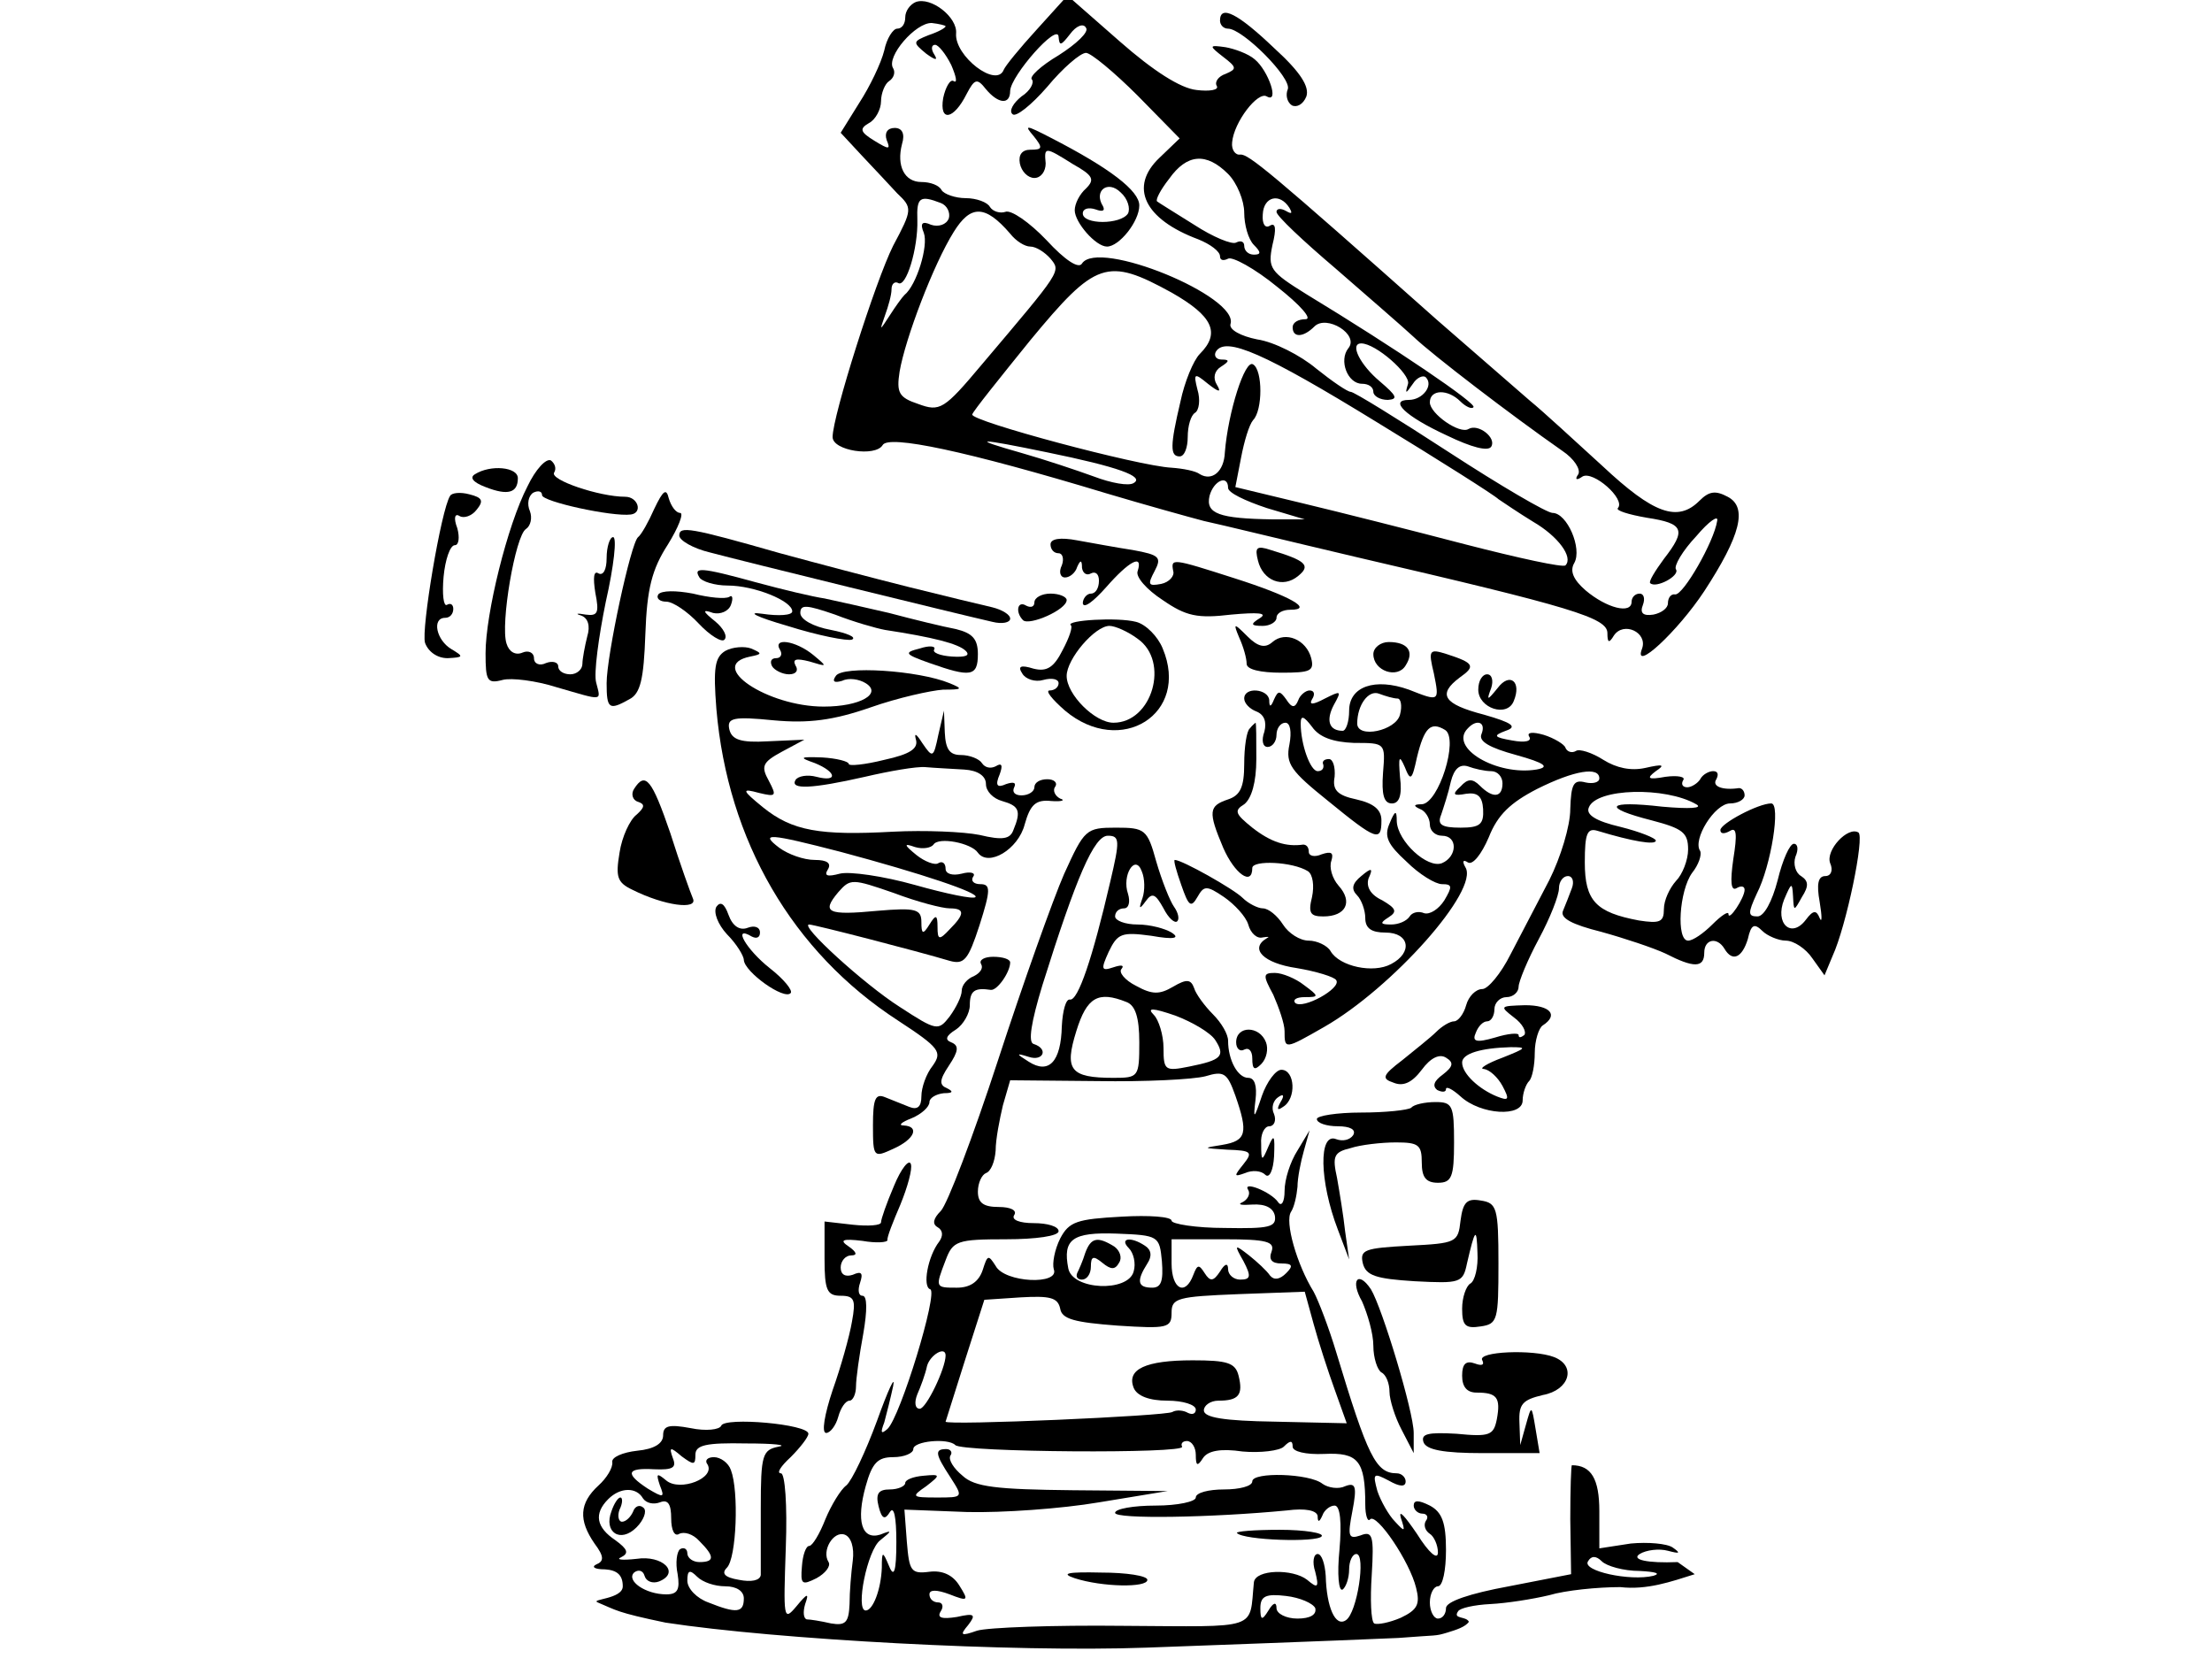 <?xml version="1.0" encoding="UTF-8" standalone="no"?>
<svg
   version="1.0"
   width="74pt"
   height="56pt"
   viewBox="0 0 74 56"
   preserveAspectRatio="xMidYMid"
   id="svg49"
   sodipodi:docname="survey.svg"
   inkscape:version="1.3.2 (091e20ef0f, 2023-11-25, custom)"
   xmlns:inkscape="http://www.inkscape.org/namespaces/inkscape"
   xmlns:sodipodi="http://sodipodi.sourceforge.net/DTD/sodipodi-0.dtd"
   xmlns="http://www.w3.org/2000/svg"
   xmlns:svg="http://www.w3.org/2000/svg">
  <defs
     id="defs49" />
  <sodipodi:namedview
     id="namedview49"
     pagecolor="#ffffff"
     bordercolor="#000000"
     borderopacity="0.25"
     inkscape:showpageshadow="2"
     inkscape:pageopacity="0.0"
     inkscape:pagecheckerboard="0"
     inkscape:deskcolor="#d1d1d1"
     inkscape:document-units="pt"
     showguides="true"
     inkscape:zoom="8"
     inkscape:cx="42"
     inkscape:cy="27.5"
     inkscape:window-width="1920"
     inkscape:window-height="996"
     inkscape:window-x="1080"
     inkscape:window-y="48"
     inkscape:window-maximized="1"
     inkscape:current-layer="svg49">
    <sodipodi:guide
       position="37,50.638"
       orientation="-1,0"
       id="guide119"
       inkscape:locked="false"
       inkscape:label=""
       inkscape:color="rgb(0,134,229)" />
  </sodipodi:namedview>
  <g
     transform="matrix(0.015,0,0,-0.015,22.416,50.539)"
     fill="#000000"
     stroke="none"
     id="g49"
     inkscape:label="original"
     sodipodi:insensitive="true"
     style="display:none;opacity:1">
    <path
       d="m 663,2943 c -7,-3 -13,-11 -13,-19 0,-8 -4,-14 -10,-14 -5,0 -13,-12 -16,-27 -4,-16 -18,-45 -31,-65 l -23,-37 26,-28 c 14,-15 34,-36 44,-47 19,-18 19,-20 -5,-65 -22,-44 -75,-211 -75,-237 0,-17 53,-25 62,-10 7,13 103,-7 278,-60 47,-14 101,-29 120,-34 19,-4 105,-25 190,-45 267,-62 310,-75 310,-94 0,-12 2,-13 8,-3 12,18 42,4 35,-16 -12,-31 44,21 77,71 45,69 54,104 29,117 -15,8 -23,7 -35,-5 -27,-27 -57,-16 -120,43 -34,31 -74,68 -90,81 -16,14 -68,59 -115,100 -207,184 -234,206 -244,205 -6,-1 -11,6 -10,15 2,25 32,64 43,57 16,-9 2,32 -15,46 -8,7 -25,13 -36,15 -21,3 -21,2 -3,-12 17,-13 17,-15 3,-21 -9,-3 -14,-10 -11,-15 3,-5 -9,-7 -25,-5 -20,2 -54,24 -95,60 l -65,57 -38,-42 c -21,-23 -39,-45 -41,-50 -9,-23 -61,17 -59,45 2,20 -31,46 -50,39 z m 37,-30 c 0,-2 -9,-7 -21,-11 -20,-8 -20,-9 -3,-23 11,-8 15,-9 10,-1 -4,6 -4,12 1,12 4,0 13,-11 20,-25 6,-14 8,-23 3,-20 -4,3 -10,-7 -13,-21 -5,-30 13,-27 29,5 10,19 13,20 24,6 15,-18 30,-20 30,-2 1,19 59,85 60,67 1,-12 3,-11 14,3 8,11 17,14 20,8 4,-5 -12,-20 -34,-34 -22,-13 -37,-27 -33,-30 3,-4 -2,-14 -13,-21 -10,-8 -16,-18 -11,-22 4,-4 23,11 43,34 19,23 41,42 48,42 6,0 35,-24 64,-53 l 52,-53 -25,-24 c -38,-36 -19,-76 48,-101 15,-6 27,-15 27,-21 0,-5 4,-6 10,-3 5,3 33,-12 61,-35 28,-22 44,-40 35,-40 -9,0 -16,-4 -16,-10 0,-13 13,-13 27,1 15,15 56,-10 42,-27 -12,-15 -1,-44 17,-44 8,0 14,-4 14,-10 0,-5 8,-10 18,-10 13,1 11,5 -10,23 -24,20 -38,47 -23,47 18,0 61,-38 58,-50 -4,-13 -3,-13 6,0 5,8 13,11 16,8 10,-10 -4,-28 -21,-28 -25,0 -5,-20 47,-44 31,-15 51,-20 55,-14 7,11 -16,29 -28,22 -11,-7 -48,19 -48,33 0,16 22,17 38,1 6,-6 14,-10 16,-7 5,4 -95,72 -207,140 -45,28 -48,32 -42,61 5,20 4,28 -3,24 -6,-4 -10,2 -9,14 1,22 21,27 33,8 4,-7 3,-8 -4,-4 -7,4 -12,3 -12,-1 0,-5 33,-36 73,-70 39,-34 83,-72 97,-85 23,-22 121,-97 184,-141 15,-10 23,-23 20,-29 -5,-7 -2,-8 5,-3 13,8 54,-28 44,-39 -3,-3 13,-8 36,-12 46,-7 49,-15 21,-51 -11,-15 -19,-28 -17,-30 7,-7 37,9 32,17 -3,4 8,23 25,41 16,19 28,27 26,19 -4,-26 -42,-92 -52,-91 -5,1 -9,-4 -9,-11 0,-6 -8,-12 -18,-14 -13,-2 -17,2 -13,12 3,8 1,14 -4,14 -6,0 -10,-5 -10,-10 0,-16 -31,-8 -57,14 -15,13 -20,24 -14,34 10,18 -9,62 -27,62 -7,0 -65,34 -128,75 -63,41 -118,75 -122,75 -4,0 -23,13 -43,29 -19,16 -52,33 -73,36 -20,4 -35,12 -33,19 11,34 -164,106 -184,75 -4,-7 -21,4 -44,29 -21,22 -44,38 -51,35 -6,-2 -15,0 -19,6 -3,6 -17,11 -30,11 -13,0 -27,5 -30,10 -3,6 -14,10 -25,10 -21,0 -31,20 -24,47 4,13 0,20 -9,20 -9,0 -13,-6 -10,-15 5,-12 3,-12 -15,-1 -18,11 -19,15 -7,22 8,4 15,17 15,27 0,10 5,22 10,25 6,4 8,11 5,16 -9,14 28,57 48,56 9,-1 17,-3 17,-4 z m 350,-183 c 11,-11 20,-33 20,-48 0,-15 5,-33 12,-40 9,-9 9,-12 0,-12 -7,0 -12,5 -12,11 0,5 -4,7 -10,4 -5,-3 -29,7 -52,22 -24,15 -45,28 -46,29 -2,2 4,14 15,28 22,31 46,33 73,6 z m -356,-36 c 8,-3 12,-12 10,-19 -3,-8 -13,-11 -22,-8 -11,5 -14,2 -9,-10 6,-16 -9,-65 -24,-77 -3,-3 -11,-14 -18,-25 -13,-20 -13,-20 -6,0 4,11 8,25 8,32 0,7 4,10 8,8 10,-7 25,43 24,78 -1,28 3,31 29,21 z m 86,-38 c 7,-9 18,-16 25,-16 7,0 18,-7 25,-15 13,-16 14,-14 -85,-131 -47,-56 -52,-59 -79,-49 -24,8 -27,14 -23,40 7,41 42,133 67,173 21,34 39,34 70,-2 z m 200,-73 c 51,-29 61,-50 35,-76 -8,-8 -19,-35 -24,-59 -13,-55 -13,-68 -1,-68 6,0 10,11 10,24 0,14 4,27 9,30 5,3 7,16 3,29 -5,20 -4,21 13,7 14,-11 17,-11 11,-1 -5,8 -3,17 5,22 11,7 11,9 1,9 -7,0 -10,5 -7,10 12,19 60,-2 200,-88 77,-47 145,-90 150,-95 6,-4 25,-17 43,-28 31,-18 50,-44 40,-54 -3,-3 -58,9 -124,26 -65,17 -156,40 -202,51 l -83,20 7,36 c 4,21 10,41 15,47 12,12 12,62 0,69 -10,7 -31,-59 -35,-109 -1,-24 -16,-36 -31,-27 -5,4 -21,7 -35,8 -41,2 -250,58 -247,66 1,4 34,45 72,92 81,98 95,103 175,59 z M 826,2385 c 88,-18 121,-30 107,-38 -6,-4 -28,0 -49,8 -22,8 -61,21 -89,29 -67,19 -56,19 31,1 z m 224,-44 c 0,-6 21,-16 48,-25 l 47,-14 h -40 c -66,1 -83,7 -78,29 5,19 23,27 23,10 z"
       id="path1" />
    <path
       d="m 809,2777 c 12,-15 11,-17 -4,-17 -10,0 -15,-6 -13,-17 2,-10 10,-18 18,-18 8,0 14,8 14,18 -2,21 -1,21 34,-1 25,-14 27,-19 16,-30 -8,-7 -14,-19 -14,-27 0,-15 26,-45 40,-45 15,0 40,31 40,51 0,18 -36,46 -110,84 -31,16 -33,16 -21,2 z m 117,-96 c -9,-14 -56,-14 -56,0 0,6 7,8 16,5 8,-3 12,-2 9,4 -12,19 6,33 22,17 9,-8 12,-20 9,-26 z"
       id="path2" />
    <path
       d="m 1040,2920 c 0,-5 4,-10 10,-10 18,0 79,-61 74,-75 -3,-7 -1,-16 5,-20 6,-3 14,1 18,11 4,12 -7,30 -40,60 -45,43 -67,54 -67,34 z"
       id="path3" />
    <path
       d="m 182,2343 c -25,-48 -52,-158 -52,-207 0,-34 2,-38 21,-33 11,3 42,-1 67,-9 59,-17 55,-18 49,6 -3,11 3,56 12,100 10,44 14,80 9,80 -4,0 -8,-12 -8,-26 0,-14 -4,-22 -10,-19 -6,4 -7,-5 -4,-24 5,-25 3,-29 -12,-27 -11,2 -13,1 -6,-1 9,-3 12,-13 8,-26 -3,-12 -6,-28 -6,-34 0,-7 -7,-13 -15,-13 -8,0 -15,4 -15,10 0,5 -7,7 -15,4 -8,-4 -15,-1 -15,6 0,7 -7,10 -14,7 -9,-4 -17,1 -20,11 -8,24 11,134 24,142 6,4 8,14 5,22 -4,9 -2,19 4,23 6,3 11,2 11,-3 0,-8 87,-27 110,-24 15,2 9,22 -7,22 -32,0 -94,21 -88,30 3,5 1,11 -4,15 -6,3 -19,-11 -29,-32 z"
       id="path4" />
    <path
       d="m 117,2358 c -7,-4 -3,-10 13,-16 28,-11 40,-7 40,11 0,14 -34,17 -53,5 z"
       id="path5" />
    <path
       d="m 86,2331 c -11,-17 -36,-166 -31,-182 4,-11 15,-19 28,-19 20,1 20,2 5,11 -19,11 -25,39 -8,39 6,0 10,5 10,11 0,5 -3,8 -8,5 -4,-2 -6,13 -4,35 2,21 8,39 14,39 5,0 6,10 3,21 -5,13 -3,19 3,15 5,-3 15,0 21,8 9,11 7,15 -9,19 -11,3 -22,2 -24,-2 z"
       id="path6" />
    <path
       d="m 339,2315 c -7,-16 -16,-32 -20,-35 -9,-7 -39,-147 -39,-181 0,-32 3,-34 28,-20 14,7 18,25 20,81 2,56 8,80 28,111 13,21 20,39 15,39 -5,0 -11,8 -14,18 -3,13 -7,10 -18,-13 z"
       id="path7" />
    <path
       d="m 370,2282 c 0,-6 17,-16 38,-21 37,-10 306,-76 350,-86 12,-3 22,-1 22,4 0,5 -10,11 -22,14 -13,3 -59,14 -103,25 -44,11 -116,30 -160,42 -112,32 -125,34 -125,22 z"
       id="path8" />
    <path
       d="m 830,2271 c 0,-6 4,-11 10,-11 5,0 7,-7 4,-15 -4,-8 -2,-15 4,-15 6,0 13,6 15,13 4,9 6,9 6,-1 1,-7 6,-10 11,-7 6,3 10,-1 10,-9 0,-9 -4,-16 -10,-16 -5,0 -10,-6 -10,-12 1,-7 13,2 29,20 28,32 46,42 39,20 -3,-7 11,-23 31,-36 29,-20 43,-23 85,-18 33,3 45,2 36,-4 -13,-8 -12,-10 3,-10 9,0 17,5 17,10 0,6 8,10 17,10 30,0 0,17 -69,39 -78,25 -79,25 -76,9 2,-6 -5,-14 -15,-16 -16,-3 -17,-1 -8,16 9,17 6,20 -27,26 -20,3 -52,9 -69,12 -21,4 -33,2 -33,-5 z"
       id="path9" />
    <path
       d="m 1087,2251 c 6,-25 31,-35 50,-19 16,13 9,19 -34,32 -18,6 -20,3 -16,-13 z"
       id="path10" />
    <path
       d="m 395,2230 c 3,-5 19,-10 35,-10 33,0 80,-19 80,-32 0,-5 -17,-6 -37,-3 -21,3 -7,-4 31,-15 38,-12 74,-19 80,-17 6,3 -6,8 -26,12 -22,4 -38,13 -38,21 0,11 8,10 43,-2 23,-9 51,-17 62,-19 59,-9 91,-17 100,-26 6,-6 -1,-8 -17,-7 -15,1 -25,5 -22,9 2,4 -6,5 -18,1 -20,-5 -19,-7 12,-18 51,-18 60,-17 60,11 0,19 -7,26 -27,31 -16,3 -53,12 -83,20 -30,7 -66,15 -80,18 -14,2 -52,11 -85,20 -69,19 -78,19 -70,6 z"
       id="path11" />
    <path
       d="m 344,2209 c -3,-5 2,-9 10,-9 8,0 26,-12 40,-27 14,-15 29,-24 32,-20 4,4 -1,14 -12,23 -15,12 -16,15 -2,10 9,-2 19,2 22,10 3,8 2,13 -2,10 -5,-3 -25,-1 -45,4 -21,4 -39,4 -43,-1 z"
       id="path12" />
    <path
       d="m 810,2199 c 0,-5 -4,-7 -10,-4 -11,7 -14,-8 -4,-18 8,-7 54,13 54,25 0,4 -9,8 -20,8 -11,0 -20,-5 -20,-11 z"
       id="path13" />
    <path
       d="m 855,2171 c 3,-2 -2,-16 -10,-31 -11,-22 -20,-27 -36,-23 -16,5 -20,3 -14,-6 4,-7 16,-11 26,-8 11,3 19,1 19,-4 0,-5 -5,-9 -11,-9 -6,0 3,-11 19,-25 69,-58 155,-4 121,77 -6,15 -21,30 -33,33 -23,6 -87,2 -81,-4 z m 83,-17 c 40,-28 18,-104 -30,-104 -23,0 -58,35 -58,58 0,21 35,62 53,62 7,0 23,-7 35,-16 z"
       id="path14" />
    <path
       d="m 1064,2155 c 5,-11 9,-25 9,-32 0,-7 17,-11 43,-11 36,0 41,2 37,18 -6,23 -32,34 -48,20 -9,-8 -18,-6 -31,7 -17,17 -18,17 -10,-2 z"
       id="path15" />
    <path
       d="m 427,2139 c -13,-8 -15,-21 -11,-72 14,-163 94,-301 225,-386 52,-34 55,-39 43,-56 -8,-10 -14,-27 -14,-38 0,-13 -5,-17 -15,-13 -8,3 -22,9 -30,12 -12,5 -15,-2 -15,-35 0,-40 1,-40 25,-29 27,12 33,28 13,29 -7,0 -3,4 10,9 12,5 22,14 22,20 0,5 8,10 18,11 11,0 12,2 4,6 -10,4 -10,10 2,28 12,18 13,25 3,29 -8,3 -7,8 6,16 9,6 17,20 17,30 0,18 6,22 26,19 8,-1 24,22 24,34 0,4 -9,7 -21,7 -11,0 -18,-4 -15,-9 3,-5 -1,-11 -9,-15 -8,-3 -15,-11 -15,-18 0,-7 -7,-21 -15,-32 -14,-18 -16,-18 -62,12 -44,28 -125,102 -112,102 6,0 134,-33 174,-45 18,-5 23,1 37,44 14,44 14,51 1,51 -8,0 -12,4 -9,9 4,5 -3,7 -14,4 -12,-3 -20,0 -20,6 0,7 -4,10 -9,7 -4,-3 -17,2 -27,10 -16,13 -16,15 -2,10 10,-3 20,-1 23,3 6,10 47,2 55,-10 13,-18 50,4 58,35 7,25 14,31 33,29 13,-1 18,1 11,3 -6,3 -10,10 -6,15 3,5 -2,9 -10,9 -9,0 -16,-4 -16,-10 0,-5 -7,-10 -16,-10 -8,0 -12,4 -9,10 3,6 -1,7 -10,4 -11,-5 -14,-2 -8,12 4,11 3,15 -5,10 -6,-3 -13,-2 -17,4 -3,5 -15,10 -26,10 -14,0 -19,7 -20,28 l -1,27 -7,-30 c -6,-29 -7,-29 -20,-10 -7,11 -10,13 -8,5 4,-12 -7,-19 -39,-26 -24,-6 -44,-8 -44,-5 0,3 -15,7 -33,8 -28,1 -29,0 -9,-7 27,-11 29,-24 2,-17 -11,3 -23,1 -26,-4 -7,-12 20,-11 86,4 30,7 64,13 75,12 11,-1 32,-2 48,-3 17,-1 27,-8 27,-18 0,-9 9,-18 20,-21 21,-6 24,-12 14,-36 -4,-11 -13,-13 -42,-6 -20,4 -68,6 -107,4 -91,-5 -125,1 -161,30 -27,22 -27,24 -5,18 21,-5 22,-4 12,15 -10,18 -8,23 16,36 l 28,15 -45,-2 c -34,-2 -45,2 -48,15 -3,14 5,16 55,11 43,-4 74,0 120,16 34,12 75,21 90,22 24,0 25,1 8,8 -39,16 -133,22 -141,9 -5,-7 -2,-9 8,-6 8,4 21,2 29,-3 21,-13 -7,-29 -52,-29 -70,0 -146,51 -91,62 15,3 15,4 1,10 -8,3 -23,2 -32,-3 z m 143,-249 c 101,-27 172,-51 167,-56 -2,-3 -36,4 -75,15 -39,11 -81,17 -93,14 -15,-4 -20,-3 -15,5 5,8 -1,12 -16,12 -14,0 -33,7 -44,15 -25,19 -13,18 76,-5 z m 135,-70 c 19,0 19,-7 0,-26 -13,-14 -15,-13 -15,3 0,15 -2,16 -10,3 -8,-13 -10,-12 -10,3 0,16 -7,18 -54,14 -63,-6 -70,-2 -49,23 15,17 17,17 69,-1 29,-11 60,-19 69,-19 z"
       id="path16" />
    <path
       d="m 495,2140 c 3,-5 1,-10 -5,-10 -6,0 -8,-4 -5,-10 3,-5 13,-10 21,-10 9,0 12,5 8,11 -4,8 1,9 17,5 23,-7 23,-7 5,8 -22,18 -51,22 -41,6 z"
       id="path17" />
    <path
       d="m 1230,2135 c 0,-21 30,-31 40,-14 11,17 3,29 -21,29 -10,0 -19,-7 -19,-15 z"
       id="path18" />
    <path
       d="m 1305,2111 c 7,-35 7,-35 -31,-20 -42,15 -74,4 -74,-26 0,-14 -4,-25 -8,-25 -17,0 -21,13 -11,32 10,18 9,18 -11,8 -15,-8 -20,-8 -16,-1 4,6 3,11 -3,11 -5,0 -12,-6 -14,-12 -4,-10 -8,-10 -15,1 -8,11 -10,11 -15,0 -4,-10 -6,-10 -6,-1 -1,14 -31,17 -31,2 0,-6 7,-13 15,-16 10,-4 13,-13 10,-25 -4,-11 -2,-19 4,-19 6,0 11,7 11,15 0,8 5,15 11,15 6,0 8,-11 5,-27 -5,-24 2,-33 48,-70 60,-49 66,-51 66,-24 0,13 -9,21 -31,26 -24,5 -30,12 -27,28 1,12 -2,22 -7,22 -6,0 -9,-3 -7,-7 1,-5 -2,-8 -7,-8 -9,0 -21,33 -21,59 0,11 4,9 14,-4 9,-13 26,-19 52,-20 39,0 39,0 36,-37 -2,-27 1,-38 11,-38 9,0 13,10 10,33 -2,25 -1,28 6,12 7,-18 9,-16 15,12 9,37 17,45 35,34 17,-11 -8,-91 -29,-92 -10,0 -11,-2 -2,-6 6,-2 12,-11 12,-19 0,-8 7,-14 15,-14 20,0 19,-26 0,-34 -18,-7 -55,27 -56,52 0,14 -2,14 -9,-3 -7,-16 -2,-26 21,-47 16,-16 36,-28 44,-28 13,0 13,-3 3,-20 -7,-11 -18,-18 -25,-16 -7,3 -15,1 -18,-4 -4,-6 -14,-10 -23,-10 -14,0 -14,2 -3,9 11,7 9,11 -8,21 -15,7 -20,17 -17,27 6,13 4,14 -9,3 -11,-9 -13,-16 -5,-24 5,-5 10,-18 10,-28 0,-13 8,-18 25,-18 30,0 34,-25 7,-39 -22,-12 -64,-3 -75,16 -4,7 -17,13 -27,13 -11,0 -25,9 -32,20 -7,11 -18,20 -25,20 -6,0 -18,6 -25,13 -11,11 -75,47 -84,47 -2,0 2,-14 8,-31 9,-26 12,-29 20,-15 8,14 11,15 33,0 13,-9 27,-24 30,-34 3,-11 11,-18 18,-16 7,1 9,1 5,-1 -22,-13 -4,-31 37,-37 24,-4 47,-11 49,-15 7,-10 -42,-37 -51,-28 -3,4 2,7 12,7 18,0 18,1 -1,15 -10,8 -27,15 -36,15 -15,0 -15,-3 -2,-27 7,-16 14,-36 14,-45 0,-23 0,-23 49,5 84,48 193,170 175,198 -4,7 -3,10 3,6 6,-4 17,10 26,31 11,28 27,43 60,60 46,23 77,28 77,13 0,-5 -8,-7 -17,-5 -15,4 -18,-2 -19,-33 0,-21 -12,-60 -26,-88 -14,-27 -36,-69 -48,-92 -12,-24 -28,-43 -35,-43 -8,0 -17,-9 -20,-20 -3,-11 -10,-20 -15,-20 -5,0 -15,-6 -22,-13 -7,-7 -26,-22 -42,-35 -25,-19 -26,-23 -11,-28 12,-5 23,0 35,16 11,15 22,20 30,15 10,-6 9,-11 -4,-21 -11,-8 -13,-14 -7,-19 6,-3 11,-3 11,1 0,4 8,0 18,-9 25,-23 77,-26 77,-5 0,9 4,20 8,24 4,4 7,20 7,35 0,15 5,31 10,34 20,13 9,25 -22,25 -31,-1 -32,-1 -14,-15 11,-8 16,-18 13,-22 -4,-3 -7,-4 -7,0 0,3 -13,2 -29,-3 -24,-7 -29,-5 -24,6 3,8 9,14 14,14 5,0 9,7 9,15 0,8 7,15 15,15 8,0 15,6 15,13 0,6 11,33 25,59 14,26 25,54 25,63 0,8 5,15 11,15 6,0 8,-7 5,-15 -3,-8 -8,-21 -11,-28 -4,-9 11,-17 47,-26 29,-8 65,-20 80,-27 35,-18 48,-18 48,1 0,17 16,20 25,5 10,-17 22,-11 29,12 4,18 8,20 18,10 6,-6 20,-12 29,-12 10,0 25,-10 33,-22 l 15,-21 10,24 c 17,37 40,148 32,153 -13,8 -41,-22 -35,-38 4,-9 1,-16 -6,-16 -9,0 -11,-10 -7,-32 3,-18 3,-27 0,-20 -4,10 -8,10 -17,-2 -18,-24 -39,-5 -27,25 9,21 10,22 11,4 1,-19 1,-19 11,-1 9,14 8,20 -1,26 -7,4 -10,15 -7,24 4,9 3,16 -2,16 -5,0 -14,-20 -20,-45 -7,-27 -17,-45 -25,-45 -12,0 -12,4 -1,28 18,35 30,112 18,112 -16,0 -63,-25 -63,-33 0,-5 5,-5 12,-1 8,5 9,-4 4,-35 -4,-28 -3,-40 4,-36 5,3 10,3 10,-2 0,-10 -20,-40 -20,-30 0,4 -9,-2 -20,-13 -11,-11 -24,-20 -30,-20 -15,0 -11,62 5,84 8,10 12,22 10,27 -10,14 18,59 37,59 10,0 18,5 18,10 0,5 -3,9 -7,9 -20,-3 -34,2 -28,11 3,6 2,10 -4,10 -5,0 -13,-4 -16,-10 -3,-5 -11,-10 -16,-10 -6,0 -8,4 -5,9 3,4 -7,6 -22,4 -22,-4 -24,-2 -12,7 12,8 9,9 -13,4 -18,-4 -36,0 -52,10 -14,9 -30,14 -34,11 -5,-3 -11,-1 -13,4 -1,4 -14,12 -27,16 -14,4 -21,3 -18,-2 4,-6 -5,-8 -21,-5 -23,4 -24,6 -8,12 15,5 8,10 -27,20 -50,13 -58,25 -30,46 20,14 18,18 -16,29 -22,7 -23,5 -16,-24 z m -45,-31 c 4,0 6,-9 3,-20 -5,-20 -53,-30 -53,-11 0,23 14,42 27,37 8,-3 18,-6 23,-6 z m 104,-44 c -4,-9 10,-17 43,-26 36,-10 42,-15 25,-18 -49,-8 -109,27 -85,51 11,12 23,8 17,-7 z m 12,-46 c 8,0 14,-7 14,-15 0,-18 -12,-19 -28,-3 -9,9 -15,9 -24,-1 -11,-10 -9,-12 7,-9 14,2 20,-3 21,-19 1,-19 -4,-23 -28,-23 -24,0 -29,4 -24,16 3,9 9,27 12,41 4,16 11,22 21,19 8,-3 21,-6 29,-6 z m 254,-41 c 9,-5 -8,-6 -42,-3 -69,8 -76,-1 -13,-17 38,-10 45,-15 45,-36 0,-13 -7,-31 -15,-39 -8,-9 -15,-24 -15,-35 0,-16 -5,-18 -31,-14 -53,10 -67,24 -67,72 0,36 3,43 16,39 43,-13 72,-18 72,-12 0,3 -20,11 -44,17 -30,7 -43,15 -39,24 9,24 95,26 133,4 z m -240,-314 c -19,-7 -30,-14 -23,-14 7,-1 17,-10 23,-21 9,-17 8,-19 -7,-13 -22,9 -43,28 -43,42 0,11 23,18 60,19 21,0 20,-1 -10,-13 z"
       id="path19" />
    <path
       d="m 1360,2091 c 0,-23 36,-35 44,-14 10,24 -5,36 -20,16 -13,-16 -14,-16 -8,0 3,9 1,17 -5,17 -6,0 -11,-8 -11,-19 z"
       id="path20" />
    <path
       d="m 1077,2043 c -4,-3 -7,-23 -7,-44 0,-29 -5,-39 -20,-44 -24,-8 -25,-15 -6,-60 14,-32 36,-48 36,-25 0,10 50,8 69,-4 6,-4 8,-18 5,-32 -5,-20 -2,-24 14,-24 28,0 37,18 19,38 -8,9 -12,23 -9,31 3,10 0,12 -12,8 -9,-4 -16,-2 -16,3 0,6 -3,9 -7,9 -21,-3 -40,3 -63,21 -21,17 -23,21 -10,29 9,7 15,27 15,56 0,25 0,45 -1,45 0,0 -4,-3 -7,-7 z"
       id="path21" />
    <path
       d="m 314,1968 c -4,-6 -2,-14 5,-16 9,-3 8,-7 -2,-16 -8,-6 -18,-27 -21,-47 -5,-30 -3,-37 16,-46 40,-20 81,-25 75,-11 -3,7 -16,43 -28,81 -23,67 -31,77 -45,55 z"
       id="path22" />
    <path
       d="m 847,1863 c -14,-32 -51,-136 -82,-231 -31,-95 -63,-179 -71,-187 -9,-9 -11,-16 -4,-20 7,-4 7,-11 2,-18 -14,-18 -21,-56 -11,-59 10,-4 -37,-158 -53,-173 -8,-7 -9,-5 -4,8 3,11 8,31 11,45 3,15 -6,-4 -20,-43 -14,-38 -31,-74 -38,-80 -7,-5 -19,-25 -26,-42 -7,-18 -16,-33 -20,-33 -4,0 -8,-11 -9,-25 -2,-23 0,-24 18,-15 11,6 18,15 15,20 -9,14 6,39 20,34 8,-3 12,-16 10,-32 -2,-15 -4,-39 -4,-54 -1,-23 -5,-27 -23,-24 -13,3 -26,5 -30,5 -4,1 -5,9 -2,19 5,14 3,14 -11,-3 -16,-19 -16,-15 -13,73 2,53 -1,92 -6,92 -6,0 0,9 12,20 12,12 22,25 22,29 0,12 -104,21 -108,10 -2,-5 -19,-7 -38,-3 -27,5 -34,3 -34,-9 0,-10 -11,-17 -32,-19 -18,-2 -32,-8 -31,-14 1,-7 -7,-20 -17,-29 -24,-22 -25,-43 -5,-72 12,-16 12,-22 2,-26 -6,-3 -2,-6 11,-6 15,-1 22,-7 22,-21 0,-16 -7,-20 -31,-20 -25,0 -30,-3 -27,-21 2,-12 14,-26 27,-31 22,-8 23,-7 10,9 -8,10 -18,21 -24,25 -14,10 -8,10 98,-7 137,-21 431,-37 596,-31 80,3 221,8 312,12 91,3 172,10 180,16 11,7 9,8 -5,4 -24,-8 -108,3 -101,13 2,4 20,8 40,9 20,1 52,6 73,11 20,6 60,10 88,10 28,-1 61,5 73,13 18,11 23,11 31,-2 12,-19 3,-71 -16,-90 -8,-8 -14,-10 -14,-3 0,8 -10,8 -32,3 -88,-24 -170,-40 -198,-40 -20,0 -29,-4 -24,-11 3,-6 0,-15 -7,-20 -7,-4 -10,-11 -6,-16 5,-4 12,-2 16,6 5,7 17,12 27,11 35,-4 49,2 24,10 -18,6 -7,8 43,9 44,1 67,5 67,13 0,6 3,9 6,5 3,-3 17,-1 31,4 30,11 49,3 34,-15 -12,-14 -5,-26 15,-26 8,0 11,6 8,15 -9,22 25,31 44,11 13,-13 13,-16 2,-16 -10,0 -9,-4 4,-13 15,-11 16,-18 8,-33 -5,-10 -10,-23 -10,-29 0,-5 -6,-11 -13,-14 -6,-2 -9,1 -6,7 7,10 -18,36 -37,38 -6,0 -17,2 -23,2 -7,1 -13,11 -13,22 0,11 -7,20 -15,20 -8,0 -14,-3 -14,-7 3,-21 -2,-33 -16,-33 -8,0 -15,5 -15,10 0,6 5,10 10,10 6,0 10,4 10,10 0,5 -19,2 -42,-6 -24,-8 -92,-22 -152,-30 -60,-8 -112,-17 -115,-19 -2,-3 1,-5 7,-5 7,0 12,-4 12,-10 0,-5 -9,-10 -21,-10 -14,0 -19,5 -16,14 4,11 -2,12 -28,6 -19,-4 -36,-5 -39,-3 -3,3 -18,1 -35,-5 -22,-8 -31,-7 -35,1 -2,7 -5,4 -5,-6 -1,-14 4,-16 27,-11 18,5 24,3 17,-4 -5,-5 -32,-12 -59,-16 -51,-6 -75,-16 -38,-16 19,0 22,-6 22,-40 0,-22 4,-40 10,-40 6,0 6,-9 -1,-26 -5,-15 -7,-35 -4,-45 3,-11 8,-29 11,-40 4,-14 2,-19 -5,-15 -6,4 -11,16 -11,27 0,10 -4,19 -9,19 -4,0 -6,-11 -3,-25 2,-14 1,-45 -2,-70 -6,-36 -12,-46 -31,-51 -14,-3 -38,-1 -55,4 -24,9 -30,8 -30,-4 0,-7 6,-14 13,-14 8,0 13,-12 12,-29 0,-26 -2,-27 -23,-18 -12,6 -21,16 -18,23 7,19 -16,87 -25,72 -6,-9 -11,-9 -23,1 -13,11 -17,11 -22,-2 -8,-21 3,-37 24,-37 15,0 15,2 2,10 -13,8 -12,10 3,10 23,0 22,-31 -2,-37 -22,-6 -46,-46 -37,-62 16,-26 40,-7 50,41 4,23 17,17 14,-7 -3,-27 0,-30 42,-38 51,-9 148,-3 162,11 13,13 -7,49 -32,57 -14,4 -20,15 -20,35 0,24 8,31 53,53 76,36 95,39 118,16 17,-17 27,-78 14,-91 -3,-3 -17,-3 -32,0 l -26,5 29,13 29,12 -31,1 c -37,1 -54,-15 -54,-50 0,-28 19,-39 68,-39 20,0 22,-4 17,-22 -4,-13 -11,-27 -15,-31 -4,-5 -2,-28 6,-52 l 13,-44 -35,-7 c -40,-7 -56,-24 -22,-24 25,1 130,28 111,29 -9,1 -8,8 3,29 7,15 14,35 14,45 0,9 5,17 11,17 6,0 9,-7 6,-15 -4,-8 -1,-17 5,-21 7,-5 8,-2 3,6 -5,9 -4,11 3,6 7,-4 12,-14 12,-22 0,-8 4,-13 9,-9 16,9 22,-12 6,-25 -7,-6 -35,-20 -62,-30 -57,-23 -45,-26 20,-6 59,18 60,11 4,-14 -105,-47 -405,-65 -563,-35 -94,18 -174,43 -174,55 0,5 15,3 34,-5 52,-22 171,-44 272,-50 103,-6 296,9 322,25 14,9 13,10 -8,5 -57,-14 -332,-18 -422,-5 -94,13 -198,44 -198,60 0,16 23,60 32,60 4,0 8,-10 8,-23 0,-43 38,-66 135,-81 50,-8 26,9 -26,18 -37,7 -37,7 -26,41 7,25 7,42 -1,60 -18,38 -15,45 16,45 57,0 84,67 37,88 -32,15 -55,15 -55,2 0,-5 3,-9 8,-9 4,1 18,1 32,0 23,-2 24,-3 7,-15 -29,-23 -57,-9 -57,28 0,82 40,104 115,66 22,-11 46,-20 55,-19 9,0 6,4 -7,9 -33,13 -28,24 7,16 27,-5 30,-3 30,20 0,22 -2,25 -15,14 -10,-9 -15,-9 -15,-1 0,6 -12,10 -27,10 -24,-2 -25,-2 -5,-6 12,-2 22,-8 22,-13 0,-11 -26,-20 -34,-12 -4,3 -12,7 -19,8 -16,3 -74,34 -63,34 5,0 3,7 -4,15 -10,12 -10,19 -2,27 15,15 16,32 2,23 -14,-8 -13,-2 5,31 10,20 15,24 15,11 0,-14 4,-16 18,-9 9,5 23,7 29,5 7,-3 16,4 20,14 3,10 12,22 20,26 7,4 13,14 13,22 0,7 7,21 16,29 13,14 13,16 1,16 -9,0 -18,-6 -20,-12 -4,-10 -8,-10 -15,0 -8,11 -10,11 -15,-1 -3,-9 1,-18 11,-22 15,-5 15,-7 2,-15 -8,-4 -34,-11 -57,-15 -24,-4 -45,-11 -49,-16 -10,-18 -24,2 -24,35 0,25 -5,35 -20,39 -27,7 -60,-3 -60,-18 0,-22 -25,-24 -97,-9 -62,13 -69,13 -80,-3 -26,-35 -10,-90 24,-79 10,3 42,0 71,-8 31,-8 55,-9 58,-4 3,5 4,11 2,14 -9,8 -120,25 -133,20 -7,-2 -16,2 -19,10 -3,8 -1,14 5,14 6,0 7,5 3,11 -5,9 4,10 32,5 83,-14 94,-18 94,-32 0,-18 15,-18 44,1 21,14 25,14 48,-5 14,-11 29,-31 32,-45 8,-30 -18,-85 -39,-85 -8,0 -15,-4 -15,-8 0,-5 7,-9 15,-9 8,0 15,4 15,8 0,3 9,9 20,12 11,3 20,1 20,-4 0,-5 -6,-9 -14,-9 -8,0 -16,-10 -18,-22 -2,-15 -11,-24 -25,-26 -18,-3 -24,4 -32,30 -9,31 -9,32 -10,6 -1,-15 4,-30 9,-33 6,-3 10,-19 10,-36 0,-19 5,-29 15,-29 23,0 18,-17 -7,-25 -19,-7 -15,-9 22,-14 l 45,-7 -32,-8 c -30,-7 -85,-1 -107,12 -5,2 7,12 25,20 31,14 32,16 11,20 -30,5 -52,-14 -52,-44 0,-18 6,-24 23,-24 18,0 19,-2 7,-10 -12,-8 -11,-10 7,-10 12,0 25,5 28,10 3,5 25,10 48,10 35,-1 39,-2 24,-11 -10,-6 -27,-9 -38,-6 -10,3 -19,1 -19,-3 0,-5 8,-11 18,-13 16,-4 16,-5 0,-6 -10,0 -18,-9 -18,-18 0,-9 -3,-14 -6,-10 -4,3 -20,-1 -36,-9 -28,-15 -29,-16 -26,-87 l 3,-72 45,-23 c 129,-68 508,-69 682,-3 81,31 93,55 70,151 -6,27 -19,41 -53,54 -21,9 -39,20 -39,26 0,5 -8,10 -17,11 -11,0 -13,3 -5,6 19,8 14,22 -7,16 -10,-3 -22,0 -25,6 -5,7 2,11 18,11 14,0 28,-4 31,-10 3,-5 13,-10 21,-10 8,0 13,4 10,9 -3,4 5,6 18,4 25,-5 40,16 29,43 -7,19 -47,36 -68,28 -19,-7 -19,1 -1,59 7,25 12,47 10,49 -1,2 -4,51 -5,108 0,58 -6,111 -11,118 -11,12 29,15 264,16 98,1 98,1 107,-26 8,-24 13,-27 33,-19 22,8 23,12 20,120 -4,155 -7,161 -79,161 -41,0 -54,3 -43,10 8,5 24,7 35,4 15,-4 16,-3 6,4 -7,5 -31,7 -52,5 l -39,-6 v 46 c 0,40 -10,57 -34,57 -1,0 -2,-30 -2,-67 l 1,-68 -77,-15 c -49,-9 -78,-19 -78,-27 0,-7 -4,-13 -10,-13 -5,0 -10,9 -10,20 0,11 5,20 10,20 6,0 10,20 10,45 0,34 -5,47 -20,55 -14,7 -20,7 -20,0 0,-5 5,-10 11,-10 5,0 8,-4 4,-9 -3,-5 -1,-12 5,-16 5,-3 10,-14 10,-23 0,-10 -11,-1 -26,23 -15,22 -23,31 -20,20 6,-18 5,-18 -7,-5 -8,8 -18,26 -22,38 -6,22 -5,23 14,13 14,-8 21,-8 21,-1 0,5 -5,10 -11,10 -26,0 -36,21 -75,150 -9,30 -22,64 -28,75 -21,34 -36,87 -28,99 4,6 7,20 8,31 0,11 4,31 8,45 l 7,25 -15,-25 c -9,-14 -16,-36 -16,-50 0,-14 -4,-20 -8,-14 -9,13 -45,27 -37,15 3,-5 -1,-12 -7,-15 -7,-3 -2,-4 12,-3 16,1 26,-4 28,-14 2,-14 -7,-16 -62,-15 -36,0 -66,5 -66,9 0,5 -28,7 -62,5 -55,-3 -65,-6 -76,-27 -7,-14 -10,-31 -8,-38 8,-20 -61,-17 -72,4 -9,14 -10,14 -16,-5 -5,-15 -16,-22 -32,-22 -27,0 -27,0 -14,34 9,24 14,26 75,26 37,0 65,4 65,10 0,6 -14,10 -31,10 -17,0 -28,4 -24,10 4,6 -5,10 -19,10 -19,0 -26,5 -26,19 0,11 5,21 10,23 6,2 11,14 12,28 0,14 5,39 9,56 l 9,31 108,-1 c 59,-1 119,2 134,6 23,7 27,4 37,-24 16,-46 14,-56 -16,-61 -25,-4 -25,-4 6,-6 30,-1 32,-3 20,-18 -12,-15 -12,-16 2,-11 9,4 20,3 25,-2 5,-5 10,5 11,23 1,26 0,28 -7,12 -8,-19 -9,-19 -9,3 -1,12 4,22 10,22 6,0 9,7 6,15 -4,8 -1,17 5,21 7,5 8,2 3,-6 -5,-9 -4,-11 3,-6 17,10 15,46 -2,46 -7,0 -18,-15 -24,-32 -10,-30 -11,-30 -8,-5 2,17 -1,27 -9,27 -13,0 -25,22 -25,46 0,8 -8,22 -19,33 -10,10 -21,25 -23,32 -4,11 -9,12 -26,2 -17,-10 -26,-10 -46,1 -14,7 -22,17 -18,21 4,5 -1,5 -10,2 -15,-5 -16,-3 -6,19 11,23 16,25 53,20 28,-5 36,-3 25,4 -8,5 -27,10 -42,10 -16,0 -28,5 -28,10 0,6 5,10 11,10 6,0 8,8 5,18 -8,23 9,50 17,28 4,-9 4,-24 1,-33 -5,-14 -4,-15 4,-4 8,11 12,9 22,-9 6,-12 14,-19 17,-16 3,3 1,11 -4,18 -5,7 -15,32 -22,56 -11,40 -14,42 -50,42 -37,0 -39,-2 -64,-57 z m 57,-10 c -22,-95 -40,-148 -50,-146 -5,1 -9,-14 -10,-33 -1,-44 -16,-60 -41,-44 -16,10 -16,11 0,6 18,-6 25,10 6,16 -7,2 -3,27 11,73 42,134 64,185 81,185 15,0 15,-6 3,-57 z m 20,-149 c 11,-4 16,-19 16,-50 0,-43 -1,-44 -32,-44 -54,0 -61,10 -46,58 13,42 27,50 62,36 z m 110,-47 c 13,-20 8,-25 -32,-33 -30,-6 -32,-5 -32,23 0,16 -6,35 -12,41 -9,9 -2,9 27,-1 21,-8 43,-21 49,-30 z m -66,-274 c 2,-25 -1,-33 -12,-33 -18,0 -20,8 -6,30 6,9 5,17 -3,22 -18,12 -32,9 -20,-3 6,-6 9,-19 6,-29 -7,-26 -76,-23 -81,4 -7,36 5,45 60,43 52,-2 53,-3 56,-34 z m 136,12 c -4,-10 0,-15 12,-15 14,0 15,-3 6,-12 -8,-8 -15,-9 -20,-3 -4,6 -16,17 -26,25 -18,14 -19,14 -7,-7 10,-19 9,-23 -4,-23 -8,0 -15,6 -15,13 0,8 -4,7 -10,-3 -8,-12 -12,-13 -19,-2 -7,11 -9,11 -14,-2 -10,-27 -27,-18 -27,14 v 30 h 65 c 53,0 63,-3 59,-15 z m 78,-171 15,-42 -89,2 c -63,1 -88,5 -88,14 0,6 8,12 18,12 25,0 31,7 25,31 -4,16 -14,19 -57,19 -58,0 -82,-11 -73,-34 4,-10 19,-16 42,-16 19,0 35,-5 35,-11 0,-5 -4,-7 -10,-4 -5,3 -14,4 -19,1 -7,-5 -281,-17 -281,-12 0,0 11,35 24,76 l 24,75 45,3 c 36,2 46,0 49,-14 2,-13 18,-17 71,-21 62,-4 67,-3 67,16 0,18 7,20 83,23 l 82,3 11,-40 c 6,-22 18,-59 26,-81 z m -482,42 c 0,-16 -24,-66 -32,-66 -6,0 -7,8 -3,18 4,9 10,25 12,35 4,14 23,25 23,13 z M 493,1153 c -20,-4 -22,-10 -22,-76 0,-40 0,-77 0,-83 -1,-7 -12,-9 -27,-6 -18,3 -22,8 -15,15 12,12 15,95 5,121 -3,9 -13,16 -21,16 -8,0 -12,-4 -8,-9 10,-17 -34,-34 -51,-20 -12,10 -13,9 -8,-6 6,-15 5,-16 -15,-4 -29,19 -26,26 8,24 23,-1 28,2 23,14 -5,14 -3,14 11,2 15,-11 17,-11 17,2 0,12 13,15 63,14 34,0 52,-2 40,-4 z m 219,2 c 8,-9 287,-11 281,-2 -2,4 1,7 6,7 6,0 11,-8 11,-17 0,-14 2,-15 9,-4 6,9 22,12 49,8 22,-2 46,1 51,6 8,8 11,8 11,0 0,-6 16,-10 39,-9 42,2 51,-8 51,-63 0,-13 3,-22 6,-18 8,8 49,-52 57,-85 5,-20 2,-27 -19,-37 -14,-6 -29,-9 -33,-7 -4,3 -5,30 -3,60 3,49 1,55 -14,49 -15,-5 -16,-1 -10,30 6,31 4,36 -9,31 -8,-4 -21,-2 -28,3 -16,13 -87,15 -87,3 0,-6 -16,-10 -35,-10 -19,0 -35,-4 -35,-10 0,-5 -22,-10 -50,-10 -27,0 -50,-4 -50,-9 0,-8 120,-6 213,3 23,3 37,0 38,-7 0,-8 2,-8 6,1 2,6 9,12 15,12 7,0 9,-21 6,-55 -3,-30 -1,-52 4,-49 4,3 8,14 8,25 0,10 4,19 9,19 12,0 1,-73 -13,-82 -13,-9 -24,16 -25,55 -1,15 -5,27 -10,27 -5,0 -7,-10 -3,-22 5,-20 3,-21 -10,-10 -18,14 -64,13 -66,-3 -6,-60 9,-55 -162,-54 -86,1 -168,-2 -181,-6 -20,-7 -22,-6 -11,7 10,13 8,15 -14,10 -19,-3 -25,-1 -20,7 4,6 2,11 -3,11 -6,0 -11,4 -11,10 0,6 9,6 25,0 23,-9 24,-8 12,11 -8,13 -21,19 -37,17 -23,-3 -25,1 -28,37 l -3,40 78,-3 c 43,-1 116,4 163,12 l 85,14 -117,1 c -95,1 -122,4 -137,18 -11,9 -18,20 -15,25 3,4 0,8 -5,8 -15,0 -14,-6 5,-35 16,-25 16,-25 -17,-25 -31,0 -32,1 -13,14 18,14 18,15 -3,13 -13,-1 -23,-5 -23,-9 0,-4 -9,-8 -19,-8 -14,0 -18,-5 -14,-21 4,-16 8,-17 14,-7 5,8 8,-6 8,-37 0,-37 -3,-45 -9,-30 -8,19 -9,19 -9,-2 -1,-27 -11,-53 -20,-53 -13,0 2,75 18,87 15,12 15,13 0,7 -23,-7 -30,17 -18,60 8,29 15,36 34,36 14,0 25,5 25,10 0,10 43,14 52,5 z m -387,-66 c 4,-6 13,-8 21,-5 10,4 14,-2 14,-20 0,-14 4,-23 10,-19 6,3 17,0 25,-9 19,-19 19,-26 0,-26 -8,0 -15,5 -15,11 0,5 -4,8 -9,5 -4,-3 -6,-17 -3,-31 3,-19 0,-25 -14,-25 -26,0 -50,17 -40,27 5,4 11,3 13,-4 2,-7 10,-10 18,-7 27,11 4,33 -28,28 -18,-2 -26,-1 -19,2 10,5 8,10 -7,21 -24,16 -27,33 -9,51 15,15 35,15 43,1 z m 1235,-90 c 19,-1 27,-3 17,-6 -29,-7 -89,6 -81,18 4,7 10,7 17,0 6,-6 27,-12 47,-12 z M 427,980 c 14,0 23,-6 23,-15 0,-18 -9,-19 -44,-5 -14,5 -26,17 -26,27 0,13 3,14 12,5 7,-7 22,-12 35,-12 z m 731,-27 c 2,-8 -6,-13 -22,-13 -14,0 -26,6 -26,13 0,8 -4,7 -10,-3 -8,-13 -10,-12 -10,3 0,15 7,18 32,15 17,-2 33,-9 36,-15 z m 28,-263 c 1,-49 -2,-60 -15,-60 -9,0 -22,9 -29,20 -14,22 -52,26 -84,9 -18,-10 -20,-9 -15,6 4,9 7,23 7,30 0,9 17,16 46,21 25,3 51,13 57,20 23,26 32,13 33,-46 z m 50,-10 c 0,-27 -3,-50 -8,-50 -4,0 -8,23 -8,50 0,28 4,50 8,50 5,0 8,-22 8,-50 z m -126,-35 c -10,-12 -9,-15 5,-15 9,0 19,-9 22,-20 3,-11 9,-20 14,-20 5,0 6,7 3,15 -4,8 -1,15 6,15 9,0 11,-13 6,-46 -3,-28 -2,-43 4,-39 6,3 10,24 10,46 0,39 0,39 39,39 38,0 38,0 36,-37 -2,-21 -4,-40 -5,-43 -1,-3 -3,-16 -3,-29 -1,-13 -7,-26 -13,-28 -12,-4 -23,25 -25,67 l -1,25 -7,-25 c -5,-18 -15,-26 -34,-28 -24,-3 -27,0 -24,20 2,13 2,17 0,11 -4,-11 -31,-18 -55,-14 -12,2 -9,-14 4,-27 9,-9 9,-12 -3,-12 -25,0 -39,22 -39,63 0,29 7,46 29,68 31,30 53,40 31,14 z m 175,-245 c -17,-7 -16,-9 10,-10 26,-1 27,-3 10,-10 -29,-12 -108,-12 -100,0 3,6 17,10 31,10 13,0 24,5 24,10 0,6 10,10 23,9 21,0 21,-1 2,-9 z m -282,-54 c 38,-5 28,-17 -12,-14 -25,2 -46,9 -49,16 -3,9 3,11 20,7 13,-3 32,-7 41,-9 z m 238,-48 c 0,-2 2,-22 5,-44 4,-31 1,-43 -11,-47 -8,-4 -15,-5 -15,-4 0,1 -4,17 -10,36 -8,30 -7,33 10,28 11,-3 20,-1 20,4 0,5 -4,9 -10,9 -5,0 -10,5 -10,10 0,8 19,15 21,8 z m 99,-152 C 1292,99 1054,63 864,74 c -138,7 -321,52 -300,73 3,3 11,1 18,-4 12,-9 45,-19 150,-42 26,-6 116,-11 200,-11 165,0 305,19 373,50 50,23 53,23 35,6 z M 685,82 C 718,74 826,65 925,61 L 1105,54 948,52 C 783,50 665,65 613,95 c -15,9 -19,13 -8,9 11,-4 47,-14 80,-22 z m 548,-2 c -13,-5 -46,-11 -75,-14 l -53,-5 60,13 c 70,16 99,18 68,6 z"
       id="path23" />
    <path
       d="m 873,1393 c -3,-10 -8,-21 -10,-25 -2,-5 1,-8 6,-8 6,0 11,7 11,16 0,13 3,14 14,5 11,-9 16,-9 21,0 4,6 1,15 -6,20 -21,13 -29,11 -36,-8 z"
       id="path24" />
    <path
       d="m 1061,1046 c 8,-9 100,-12 105,-4 3,4 -21,8 -52,8 -32,0 -55,-2 -53,-4 z"
       id="path25" />
    <path
       d="m 860,990 c 34,-11 90,-12 90,-2 0,5 -26,9 -57,9 -42,1 -51,-1 -33,-7 z"
       id="path26" />
    <path
       d="m 286,1073 c -10,-26 11,-40 31,-20 9,9 13,20 9,24 -5,5 -11,2 -13,-4 -3,-7 -9,-13 -14,-13 -4,0 -6,7 -3,15 4,8 4,15 1,15 -3,0 -8,-8 -11,-17 z"
       id="path27" />
    <path
       d="m 1097,606 c -4,-9 -2,-16 3,-16 6,0 10,-4 10,-9 0,-5 -9,-7 -20,-4 -11,3 -20,0 -20,-6 0,-16 40,-13 46,3 3,8 1,22 -4,31 -8,16 -10,16 -15,1 z"
       id="path28" />
    <path
       d="m 416,1822 c -4,-7 2,-22 13,-34 12,-12 21,-27 21,-32 1,-15 50,-50 58,-41 3,3 -8,17 -26,31 -29,23 -47,54 -22,39 6,-3 10,-1 10,5 0,7 -7,9 -15,6 -10,-4 -19,2 -24,16 -5,14 -10,17 -15,10 z"
       id="path29" />
    <path
       d="m 1060,1654 c 0,-8 5,-12 10,-9 6,3 10,-2 10,-11 0,-14 3,-15 11,-7 7,7 9,19 6,27 -8,21 -37,21 -37,0 z"
       id="path30" />
    <path
       d="m 1277,1573 c -4,-3 -32,-6 -62,-6 -30,0 -55,-4 -55,-8 0,-5 12,-9 26,-9 15,0 23,-4 19,-11 -4,-6 -13,-8 -21,-5 -22,9 -21,-52 2,-112 l 14,-37 -5,35 c -2,19 -7,49 -10,66 -6,27 -4,32 17,37 12,4 38,7 56,7 28,0 32,-3 32,-25 0,-18 5,-25 20,-25 17,0 20,7 20,50 0,46 -2,50 -23,50 -13,0 -27,-3 -30,-7 z"
       id="path31" />
    <path
       d="m 636,1476 c -9,-21 -16,-41 -16,-45 0,-4 -16,-5 -35,-3 l -35,4 v -46 c 0,-39 3,-46 20,-46 17,0 19,-5 14,-32 -3,-18 -14,-57 -24,-85 -10,-30 -14,-53 -8,-53 5,0 12,9 15,20 3,11 9,20 14,20 4,0 8,8 8,18 0,9 4,38 9,65 5,29 5,47 -1,47 -5,0 -6,7 -3,16 4,12 2,15 -9,10 -9,-3 -15,0 -15,9 0,8 6,15 13,15 8,0 7,4 -3,11 -12,8 -8,10 17,7 17,-3 31,-2 31,1 -1,3 7,23 16,44 9,22 15,44 13,50 -2,7 -12,-5 -21,-27 z"
       id="path32" />
    <path
       d="m 1338,1433 c -3,-27 -5,-28 -64,-31 -55,-3 -61,-5 -57,-22 4,-15 16,-19 64,-22 57,-3 60,-2 65,22 10,43 12,46 13,13 1,-17 -3,-35 -9,-38 -5,-3 -10,-17 -10,-31 0,-21 4,-25 23,-22 21,3 22,8 22,78 0,69 -2,75 -22,78 -17,3 -22,-2 -25,-25 z"
       id="path33" />
    <path
       d="m 1216,1333 c 7,-16 14,-40 14,-55 0,-15 5,-30 10,-33 6,-3 10,-14 10,-24 0,-10 7,-32 15,-47 l 15,-29 v 25 c 0,26 -39,155 -53,178 -16,24 -26,11 -11,-15 z"
       id="path34" />
    <path
       d="m 1365,1260 c 3,-6 -1,-7 -9,-4 -11,4 -16,0 -16,-15 0,-14 6,-21 18,-21 25,0 30,-6 25,-33 -4,-20 -9,-22 -50,-18 -35,2 -44,0 -41,-10 3,-10 25,-14 74,-14 h 70 l -5,30 c -5,30 -5,30 -12,5 l -7,-25 -1,28 c -1,23 4,28 29,34 33,6 42,36 14,47 -26,10 -96,7 -89,-4 z"
       id="path35" />
    <path
       d="m 1367,1119 c -56,-9 -59,-10 -49,-26 9,-15 124,6 129,24 5,13 -4,13 -80,2 z"
       id="path36" />
    <path
       d="m 1560,959 c -19,-5 -45,-6 -57,-4 -13,3 -23,1 -23,-5 0,-15 80,-11 115,5 34,15 17,17 -35,4 z"
       id="path37" />
    <path
       d="m 335,910 c 3,-6 -1,-7 -9,-4 -24,9 -19,-3 13,-39 45,-49 138,-70 397,-93 56,-5 71,-3 71,8 0,9 -12,13 -40,11 -31,-2 -38,1 -33,14 5,12 1,14 -18,9 -19,-5 -26,-1 -31,14 -5,17 -15,20 -60,20 -29,0 -61,3 -71,7 -11,4 -15,3 -11,-4 5,-7 -9,-12 -38,-15 -50,-4 -55,-1 -22,11 18,7 10,10 -38,15 -33,4 -67,8 -75,9 -17,3 -21,28 -5,39 5,4 0,8 -13,8 -13,0 -20,-4 -17,-10 z"
       id="path38" />
    <path
       d="m 1180,848 c -58,-4 -184,-7 -280,-7 -96,0 -179,-1 -185,-2 -22,-6 274,-14 338,-9 37,3 67,2 67,-2 0,-5 -7,-8 -15,-8 -11,0 -10,-5 6,-21 11,-11 24,-17 27,-13 4,3 1,9 -5,11 -23,8 -14,25 10,19 12,-3 35,1 50,9 15,8 27,9 27,4 0,-6 15,-8 36,-4 59,9 85,17 79,24 -8,8 -26,8 -155,-1 z"
       id="path39" />
    <path
       d="m 870,798 c 0,-6 -8,-7 -17,-3 -13,4 -15,3 -7,-5 6,-6 25,-10 43,-8 l 31,3 -25,12 c -16,7 -25,7 -25,1 z"
       id="path40" />
    <path
       d="m 933,793 c 0,-9 9,-11 26,-7 14,3 32,6 39,6 30,3 8,13 -26,13 -25,0 -39,-4 -39,-12 z"
       id="path41" />
    <path
       d="m 887,744 c -5,-28 9,-39 40,-31 14,4 12,5 -6,6 -19,1 -23,5 -19,26 3,14 2,25 -2,25 -4,0 -10,-12 -13,-26 z"
       id="path42" />
    <path
       d="m 720,745 c 0,-15 46,-32 57,-22 3,4 3,13 0,22 -8,20 -57,20 -57,0 z"
       id="path43" />
    <path
       d="m 602,648 c -16,-16 -15,-70 2,-93 11,-16 18,-17 37,-8 20,10 21,12 5,12 -23,1 -45,29 -46,57 0,23 24,39 42,27 7,-3 8,-1 4,5 -9,15 -29,15 -44,0 z"
       id="path44" />
    <path
       d="m 828,634 c -6,-13 -16,-24 -22,-24 -6,0 -3,-5 7,-11 22,-13 23,-30 1,-22 -12,4 -15,2 -12,-8 3,-8 13,-13 23,-11 10,2 22,-2 26,-10 7,-11 11,-10 19,2 7,11 10,11 10,2 0,-8 9,-12 23,-10 19,3 22,-1 19,-30 -1,-21 2,-31 8,-27 6,4 8,11 5,16 -4,5 -1,9 6,9 6,0 9,8 6,19 -3,14 0,17 14,14 11,-3 19,-3 19,0 0,9 -112,39 -126,33 -18,-7 -31,41 -15,57 6,6 11,7 11,1 0,-5 12,-11 27,-12 15,-1 30,-7 34,-14 4,-7 9,-4 12,8 3,13 5,9 6,-11 l 1,-30 13,25 c 8,14 13,26 11,28 -1,2 -28,9 -59,17 -56,13 -57,12 -67,-11 z"
       id="path45" />
    <path
       d="m 985,613 c 11,-11 26,-18 33,-15 17,6 15,22 -2,22 -8,0 -23,3 -33,7 -16,5 -16,4 2,-14 z"
       id="path46" />
    <path
       d="m 738,578 c -4,-21 -1,-24 24,-20 19,3 28,10 28,23 0,21 -15,25 -26,8 -5,-8 -9,-8 -14,1 -5,8 -9,3 -12,-12 z"
       id="path47" />
    <path
       d="m 890,496 c 0,-13 -6,-27 -12,-29 -10,-4 -10,-6 0,-6 6,-1 12,-8 12,-16 0,-8 4,-15 10,-15 5,0 9,20 8,45 -2,46 -18,65 -18,21 z"
       id="path48" />
    <path
       d="m 1060,303 c -30,-15 -121,-17 -170,-3 -23,7 -36,6 -40,-1 -5,-6 -15,-7 -33,0 -21,8 -27,7 -27,-3 0,-7 -12,-18 -26,-25 -29,-13 -28,-31 4,-46 15,-6 22,-19 22,-37 0,-36 21,-42 152,-40 117,1 149,11 145,44 -2,16 6,23 38,32 49,14 51,33 6,57 -19,10 -37,22 -40,27 -3,4 -17,2 -31,-5 z m 30,-9 c 0,-10 -33,-33 -48,-34 -8,0 -30,-8 -49,-17 -31,-14 -37,-15 -47,-2 -6,8 -22,16 -36,18 -14,1 -33,7 -42,12 -12,6 -18,6 -18,0 0,-6 11,-13 25,-17 15,-4 28,-16 31,-30 7,-27 36,-38 80,-31 22,3 19,4 -13,6 -29,0 -43,6 -43,14 0,15 56,17 77,4 8,-5 11,-3 8,5 -3,8 9,18 32,26 37,13 46,14 78,10 24,-2 -4,-28 -31,-28 -22,0 -30,-17 -25,-52 0,-4 -35,-6 -79,-3 -44,2 -80,0 -80,-3 0,-4 -16,-8 -36,-10 -39,-2 -66,12 -58,32 2,6 -4,21 -15,33 -17,18 -18,23 -6,33 11,9 15,9 15,1 0,-6 5,-11 10,-11 6,0 10,6 10,14 0,22 27,27 78,15 48,-11 127,-5 152,12 18,10 30,12 30,3 z"
       id="path49" />
  </g>
  <g
     transform="matrix(0.027,0,0,-0.027,12.734,79.529)"
     fill="#000000"
     stroke="none"
     id="g98">
    <path
       d="m 663,2943 c -7,-3 -13,-11 -13,-19 0,-8 -4,-14 -10,-14 -5,0 -13,-12 -16,-27 -4,-16 -18,-45 -31,-65 l -23,-37 26,-28 c 14,-15 34,-36 44,-47 19,-18 19,-20 -5,-65 -22,-44 -75,-211 -75,-237 0,-17 53,-25 62,-10 7,13 103,-7 278,-60 47,-14 101,-29 120,-34 19,-4 105,-25 190,-45 267,-62 310,-75 310,-94 0,-12 2,-13 8,-3 12,18 42,4 35,-16 -12,-31 44,21 77,71 45,69 54,104 29,117 -15,8 -23,7 -35,-5 -27,-27 -57,-16 -120,43 -34,31 -74,68 -90,81 -16,14 -68,59 -115,100 -207,184 -234,206 -244,205 -6,-1 -11,6 -10,15 2,25 32,64 43,57 16,-9 2,32 -15,46 -8,7 -25,13 -36,15 -21,3 -21,2 -3,-12 17,-13 17,-15 3,-21 -9,-3 -14,-10 -11,-15 3,-5 -9,-7 -25,-5 -20,2 -54,24 -95,60 l -65,57 -38,-42 c -21,-23 -39,-45 -41,-50 -9,-23 -61,17 -59,45 2,20 -31,46 -50,39 z m 37,-30 c 0,-2 -9,-7 -21,-11 -20,-8 -20,-9 -3,-23 11,-8 15,-9 10,-1 -4,6 -4,12 1,12 4,0 13,-11 20,-25 6,-14 8,-23 3,-20 -4,3 -10,-7 -13,-21 -5,-30 13,-27 29,5 10,19 13,20 24,6 15,-18 30,-20 30,-2 1,19 59,85 60,67 1,-12 3,-11 14,3 8,11 17,14 20,8 4,-5 -12,-20 -34,-34 -22,-13 -37,-27 -33,-30 3,-4 -2,-14 -13,-21 -10,-8 -16,-18 -11,-22 4,-4 23,11 43,34 19,23 41,42 48,42 6,0 35,-24 64,-53 l 52,-53 -25,-24 c -38,-36 -19,-76 48,-101 15,-6 27,-15 27,-21 0,-5 4,-6 10,-3 5,3 33,-12 61,-35 28,-22 44,-40 35,-40 -9,0 -16,-4 -16,-10 0,-13 13,-13 27,1 15,15 56,-10 42,-27 -12,-15 -1,-44 17,-44 8,0 14,-4 14,-10 0,-5 8,-10 18,-10 13,1 11,5 -10,23 -24,20 -38,47 -23,47 18,0 61,-38 58,-50 -4,-13 -3,-13 6,0 5,8 13,11 16,8 10,-10 -4,-28 -21,-28 -25,0 -5,-20 47,-44 31,-15 51,-20 55,-14 7,11 -16,29 -28,22 -11,-7 -48,19 -48,33 0,16 22,17 38,1 6,-6 14,-10 16,-7 5,4 -95,72 -207,140 -45,28 -48,32 -42,61 5,20 4,28 -3,24 -6,-4 -10,2 -9,14 1,22 21,27 33,8 4,-7 3,-8 -4,-4 -7,4 -12,3 -12,-1 0,-5 33,-36 73,-70 39,-34 83,-72 97,-85 23,-22 121,-97 184,-141 15,-10 23,-23 20,-29 -5,-7 -2,-8 5,-3 13,8 54,-28 44,-39 -3,-3 13,-8 36,-12 46,-7 49,-15 21,-51 -11,-15 -19,-28 -17,-30 7,-7 37,9 32,17 -3,4 8,23 25,41 16,19 28,27 26,19 -4,-26 -42,-92 -52,-91 -5,1 -9,-4 -9,-11 0,-6 -8,-12 -18,-14 -13,-2 -17,2 -13,12 3,8 1,14 -4,14 -6,0 -10,-5 -10,-10 0,-16 -31,-8 -57,14 -15,13 -20,24 -14,34 10,18 -9,62 -27,62 -7,0 -65,34 -128,75 -63,41 -118,75 -122,75 -4,0 -23,13 -43,29 -19,16 -52,33 -73,36 -20,4 -35,12 -33,19 11,34 -164,106 -184,75 -4,-7 -21,4 -44,29 -21,22 -44,38 -51,35 -6,-2 -15,0 -19,6 -3,6 -17,11 -30,11 -13,0 -27,5 -30,10 -3,6 -14,10 -25,10 -21,0 -31,20 -24,47 4,13 0,20 -9,20 -9,0 -13,-6 -10,-15 5,-12 3,-12 -15,-1 -18,11 -19,15 -7,22 8,4 15,17 15,27 0,10 5,22 10,25 6,4 8,11 5,16 -9,14 28,57 48,56 9,-1 17,-3 17,-4 z m 350,-183 c 11,-11 20,-33 20,-48 0,-15 5,-33 12,-40 9,-9 9,-12 0,-12 -7,0 -12,5 -12,11 0,5 -4,7 -10,4 -5,-3 -29,7 -52,22 -24,15 -45,28 -46,29 -2,2 4,14 15,28 22,31 46,33 73,6 z m -356,-36 c 8,-3 12,-12 10,-19 -3,-8 -13,-11 -22,-8 -11,5 -14,2 -9,-10 6,-16 -9,-65 -24,-77 -3,-3 -11,-14 -18,-25 -13,-20 -13,-20 -6,0 4,11 8,25 8,32 0,7 4,10 8,8 10,-7 25,43 24,78 -1,28 3,31 29,21 z m 86,-38 c 7,-9 18,-16 25,-16 7,0 18,-7 25,-15 13,-16 14,-14 -85,-131 -47,-56 -52,-59 -79,-49 -24,8 -27,14 -23,40 7,41 42,133 67,173 21,34 39,34 70,-2 z m 200,-73 c 51,-29 61,-50 35,-76 -8,-8 -19,-35 -24,-59 -13,-55 -13,-68 -1,-68 6,0 10,11 10,24 0,14 4,27 9,30 5,3 7,16 3,29 -5,20 -4,21 13,7 14,-11 17,-11 11,-1 -5,8 -3,17 5,22 11,7 11,9 1,9 -7,0 -10,5 -7,10 12,19 60,-2 200,-88 77,-47 145,-90 150,-95 6,-4 25,-17 43,-28 31,-18 50,-44 40,-54 -3,-3 -58,9 -124,26 -65,17 -156,40 -202,51 l -83,20 7,36 c 4,21 10,41 15,47 12,12 12,62 0,69 -10,7 -31,-59 -35,-109 -1,-24 -16,-36 -31,-27 -5,4 -21,7 -35,8 -41,2 -250,58 -247,66 1,4 34,45 72,92 81,98 95,103 175,59 z M 826,2385 c 88,-18 121,-30 107,-38 -6,-4 -28,0 -49,8 -22,8 -61,21 -89,29 -67,19 -56,19 31,1 z m 224,-44 c 0,-6 21,-16 48,-25 l 47,-14 h -40 c -66,1 -83,7 -78,29 5,19 23,27 23,10 z"
       id="path50" />
    <path
       d="m 809,2777 c 12,-15 11,-17 -4,-17 -10,0 -15,-6 -13,-17 2,-10 10,-18 18,-18 8,0 14,8 14,18 -2,21 -1,21 34,-1 25,-14 27,-19 16,-30 -8,-7 -14,-19 -14,-27 0,-15 26,-45 40,-45 15,0 40,31 40,51 0,18 -36,46 -110,84 -31,16 -33,16 -21,2 z m 117,-96 c -9,-14 -56,-14 -56,0 0,6 7,8 16,5 8,-3 12,-2 9,4 -12,19 6,33 22,17 9,-8 12,-20 9,-26 z"
       id="path51" />
    <path
       d="m 1040,2920 c 0,-5 4,-10 10,-10 18,0 79,-61 74,-75 -3,-7 -1,-16 5,-20 6,-3 14,1 18,11 4,12 -7,30 -40,60 -45,43 -67,54 -67,34 z"
       id="path52" />
    <path
       d="m 182,2343 c -25,-48 -52,-158 -52,-207 0,-34 2,-38 21,-33 11,3 42,-1 67,-9 59,-17 55,-18 49,6 -3,11 3,56 12,100 10,44 14,80 9,80 -4,0 -8,-12 -8,-26 0,-14 -4,-22 -10,-19 -6,4 -7,-5 -4,-24 5,-25 3,-29 -12,-27 -11,2 -13,1 -6,-1 9,-3 12,-13 8,-26 -3,-12 -6,-28 -6,-34 0,-7 -7,-13 -15,-13 -8,0 -15,4 -15,10 0,5 -7,7 -15,4 -8,-4 -15,-1 -15,6 0,7 -7,10 -14,7 -9,-4 -17,1 -20,11 -8,24 11,134 24,142 6,4 8,14 5,22 -4,9 -2,19 4,23 6,3 11,2 11,-3 0,-8 87,-27 110,-24 15,2 9,22 -7,22 -32,0 -94,21 -88,30 3,5 1,11 -4,15 -6,3 -19,-11 -29,-32 z"
       id="path53" />
    <path
       d="m 117,2358 c -7,-4 -3,-10 13,-16 28,-11 40,-7 40,11 0,14 -34,17 -53,5 z"
       id="path54" />
    <path
       d="m 86,2331 c -11,-17 -36,-166 -31,-182 4,-11 15,-19 28,-19 20,1 20,2 5,11 -19,11 -25,39 -8,39 6,0 10,5 10,11 0,5 -3,8 -8,5 -4,-2 -6,13 -4,35 2,21 8,39 14,39 5,0 6,10 3,21 -5,13 -3,19 3,15 5,-3 15,0 21,8 9,11 7,15 -9,19 -11,3 -22,2 -24,-2 z"
       id="path55" />
    <path
       d="m 339,2315 c -7,-16 -16,-32 -20,-35 -9,-7 -39,-147 -39,-181 0,-32 3,-34 28,-20 14,7 18,25 20,81 2,56 8,80 28,111 13,21 20,39 15,39 -5,0 -11,8 -14,18 -3,13 -7,10 -18,-13 z"
       id="path56" />
    <path
       d="m 370,2282 c 0,-6 17,-16 38,-21 37,-10 306,-76 350,-86 12,-3 22,-1 22,4 0,5 -10,11 -22,14 -13,3 -59,14 -103,25 -44,11 -116,30 -160,42 -112,32 -125,34 -125,22 z"
       id="path57" />
    <path
       d="m 830,2271 c 0,-6 4,-11 10,-11 5,0 7,-7 4,-15 -4,-8 -2,-15 4,-15 6,0 13,6 15,13 4,9 6,9 6,-1 1,-7 6,-10 11,-7 6,3 10,-1 10,-9 0,-9 -4,-16 -10,-16 -5,0 -10,-6 -10,-12 1,-7 13,2 29,20 28,32 46,42 39,20 -3,-7 11,-23 31,-36 29,-20 43,-23 85,-18 33,3 45,2 36,-4 -13,-8 -12,-10 3,-10 9,0 17,5 17,10 0,6 8,10 17,10 30,0 0,17 -69,39 -78,25 -79,25 -76,9 2,-6 -5,-14 -15,-16 -16,-3 -17,-1 -8,16 9,17 6,20 -27,26 -20,3 -52,9 -69,12 -21,4 -33,2 -33,-5 z"
       id="path58" />
    <path
       d="m 1087,2251 c 6,-25 31,-35 50,-19 16,13 9,19 -34,32 -18,6 -20,3 -16,-13 z"
       id="path59" />
    <path
       d="m 395,2230 c 3,-5 19,-10 35,-10 33,0 80,-19 80,-32 0,-5 -17,-6 -37,-3 -21,3 -7,-4 31,-15 38,-12 74,-19 80,-17 6,3 -6,8 -26,12 -22,4 -38,13 -38,21 0,11 8,10 43,-2 23,-9 51,-17 62,-19 59,-9 91,-17 100,-26 6,-6 -1,-8 -17,-7 -15,1 -25,5 -22,9 2,4 -6,5 -18,1 -20,-5 -19,-7 12,-18 51,-18 60,-17 60,11 0,19 -7,26 -27,31 -16,3 -53,12 -83,20 -30,7 -66,15 -80,18 -14,2 -52,11 -85,20 -69,19 -78,19 -70,6 z"
       id="path60" />
    <path
       d="m 344,2209 c -3,-5 2,-9 10,-9 8,0 26,-12 40,-27 14,-15 29,-24 32,-20 4,4 -1,14 -12,23 -15,12 -16,15 -2,10 9,-2 19,2 22,10 3,8 2,13 -2,10 -5,-3 -25,-1 -45,4 -21,4 -39,4 -43,-1 z"
       id="path61" />
    <path
       d="m 810,2199 c 0,-5 -4,-7 -10,-4 -11,7 -14,-8 -4,-18 8,-7 54,13 54,25 0,4 -9,8 -20,8 -11,0 -20,-5 -20,-11 z"
       id="path62" />
    <path
       d="m 855,2171 c 3,-2 -2,-16 -10,-31 -11,-22 -20,-27 -36,-23 -16,5 -20,3 -14,-6 4,-7 16,-11 26,-8 11,3 19,1 19,-4 0,-5 -5,-9 -11,-9 -6,0 3,-11 19,-25 69,-58 155,-4 121,77 -6,15 -21,30 -33,33 -23,6 -87,2 -81,-4 z m 83,-17 c 40,-28 18,-104 -30,-104 -23,0 -58,35 -58,58 0,21 35,62 53,62 7,0 23,-7 35,-16 z"
       id="path63" />
    <path
       d="m 1064,2155 c 5,-11 9,-25 9,-32 0,-7 17,-11 43,-11 36,0 41,2 37,18 -6,23 -32,34 -48,20 -9,-8 -18,-6 -31,7 -17,17 -18,17 -10,-2 z"
       id="path64" />
    <path
       d="m 427,2139 c -13,-8 -15,-21 -11,-72 14,-163 94,-301 225,-386 52,-34 55,-39 43,-56 -8,-10 -14,-27 -14,-38 0,-13 -5,-17 -15,-13 -8,3 -22,9 -30,12 -12,5 -15,-2 -15,-35 0,-40 1,-40 25,-29 27,12 33,28 13,29 -7,0 -3,4 10,9 12,5 22,14 22,20 0,5 8,10 18,11 11,0 12,2 4,6 -10,4 -10,10 2,28 12,18 13,25 3,29 -8,3 -7,8 6,16 9,6 17,20 17,30 0,18 6,22 26,19 8,-1 24,22 24,34 0,4 -9,7 -21,7 -11,0 -18,-4 -15,-9 3,-5 -1,-11 -9,-15 -8,-3 -15,-11 -15,-18 0,-7 -7,-21 -15,-32 -14,-18 -16,-18 -62,12 -44,28 -125,102 -112,102 6,0 134,-33 174,-45 18,-5 23,1 37,44 14,44 14,51 1,51 -8,0 -12,4 -9,9 4,5 -3,7 -14,4 -12,-3 -20,0 -20,6 0,7 -4,10 -9,7 -4,-3 -17,2 -27,10 -16,13 -16,15 -2,10 10,-3 20,-1 23,3 6,10 47,2 55,-10 13,-18 50,4 58,35 7,25 14,31 33,29 13,-1 18,1 11,3 -6,3 -10,10 -6,15 3,5 -2,9 -10,9 -9,0 -16,-4 -16,-10 0,-5 -7,-10 -16,-10 -8,0 -12,4 -9,10 3,6 -1,7 -10,4 -11,-5 -14,-2 -8,12 4,11 3,15 -5,10 -6,-3 -13,-2 -17,4 -3,5 -15,10 -26,10 -14,0 -19,7 -20,28 l -1,27 -7,-30 c -6,-29 -7,-29 -20,-10 -7,11 -10,13 -8,5 4,-12 -7,-19 -39,-26 -24,-6 -44,-8 -44,-5 0,3 -15,7 -33,8 -28,1 -29,0 -9,-7 27,-11 29,-24 2,-17 -11,3 -23,1 -26,-4 -7,-12 20,-11 86,4 30,7 64,13 75,12 11,-1 32,-2 48,-3 17,-1 27,-8 27,-18 0,-9 9,-18 20,-21 21,-6 24,-12 14,-36 -4,-11 -13,-13 -42,-6 -20,4 -68,6 -107,4 -91,-5 -125,1 -161,30 -27,22 -27,24 -5,18 21,-5 22,-4 12,15 -10,18 -8,23 16,36 l 28,15 -45,-2 c -34,-2 -45,2 -48,15 -3,14 5,16 55,11 43,-4 74,0 120,16 34,12 75,21 90,22 24,0 25,1 8,8 -39,16 -133,22 -141,9 -5,-7 -2,-9 8,-6 8,4 21,2 29,-3 21,-13 -7,-29 -52,-29 -70,0 -146,51 -91,62 15,3 15,4 1,10 -8,3 -23,2 -32,-3 z m 143,-249 c 101,-27 172,-51 167,-56 -2,-3 -36,4 -75,15 -39,11 -81,17 -93,14 -15,-4 -20,-3 -15,5 5,8 -1,12 -16,12 -14,0 -33,7 -44,15 -25,19 -13,18 76,-5 z m 135,-70 c 19,0 19,-7 0,-26 -13,-14 -15,-13 -15,3 0,15 -2,16 -10,3 -8,-13 -10,-12 -10,3 0,16 -7,18 -54,14 -63,-6 -70,-2 -49,23 15,17 17,17 69,-1 29,-11 60,-19 69,-19 z"
       id="path65" />
    <path
       d="m 495,2140 c 3,-5 1,-10 -5,-10 -6,0 -8,-4 -5,-10 3,-5 13,-10 21,-10 9,0 12,5 8,11 -4,8 1,9 17,5 23,-7 23,-7 5,8 -22,18 -51,22 -41,6 z"
       id="path66" />
    <path
       d="m 1230,2135 c 0,-21 30,-31 40,-14 11,17 3,29 -21,29 -10,0 -19,-7 -19,-15 z"
       id="path67" />
    <path
       d="m 1305,2111 c 7,-35 7,-35 -31,-20 -42,15 -74,4 -74,-26 0,-14 -4,-25 -8,-25 -17,0 -21,13 -11,32 10,18 9,18 -11,8 -15,-8 -20,-8 -16,-1 4,6 3,11 -3,11 -5,0 -12,-6 -14,-12 -4,-10 -8,-10 -15,1 -8,11 -10,11 -15,0 -4,-10 -6,-10 -6,-1 -1,14 -31,17 -31,2 0,-6 7,-13 15,-16 10,-4 13,-13 10,-25 -4,-11 -2,-19 4,-19 6,0 11,7 11,15 0,8 5,15 11,15 6,0 8,-11 5,-27 -5,-24 2,-33 48,-70 60,-49 66,-51 66,-24 0,13 -9,21 -31,26 -24,5 -30,12 -27,28 1,12 -2,22 -7,22 -6,0 -9,-3 -7,-7 1,-5 -2,-8 -7,-8 -9,0 -21,33 -21,59 0,11 4,9 14,-4 9,-13 26,-19 52,-20 39,0 39,0 36,-37 -2,-27 1,-38 11,-38 9,0 13,10 10,33 -2,25 -1,28 6,12 7,-18 9,-16 15,12 9,37 17,45 35,34 17,-11 -8,-91 -29,-92 -10,0 -11,-2 -2,-6 6,-2 12,-11 12,-19 0,-8 7,-14 15,-14 20,0 19,-26 0,-34 -18,-7 -55,27 -56,52 0,14 -2,14 -9,-3 -7,-16 -2,-26 21,-47 16,-16 36,-28 44,-28 13,0 13,-3 3,-20 -7,-11 -18,-18 -25,-16 -7,3 -15,1 -18,-4 -4,-6 -14,-10 -23,-10 -14,0 -14,2 -3,9 11,7 9,11 -8,21 -15,7 -20,17 -17,27 6,13 4,14 -9,3 -11,-9 -13,-16 -5,-24 5,-5 10,-18 10,-28 0,-13 8,-18 25,-18 30,0 34,-25 7,-39 -22,-12 -64,-3 -75,16 -4,7 -17,13 -27,13 -11,0 -25,9 -32,20 -7,11 -18,20 -25,20 -6,0 -18,6 -25,13 -11,11 -75,47 -84,47 -2,0 2,-14 8,-31 9,-26 12,-29 20,-15 8,14 11,15 33,0 13,-9 27,-24 30,-34 3,-11 11,-18 18,-16 7,1 9,1 5,-1 -22,-13 -4,-31 37,-37 24,-4 47,-11 49,-15 7,-10 -42,-37 -51,-28 -3,4 2,7 12,7 18,0 18,1 -1,15 -10,8 -27,15 -36,15 -15,0 -15,-3 -2,-27 7,-16 14,-36 14,-45 0,-23 0,-23 49,5 84,48 193,170 175,198 -4,7 -3,10 3,6 6,-4 17,10 26,31 11,28 27,43 60,60 46,23 77,28 77,13 0,-5 -8,-7 -17,-5 -15,4 -18,-2 -19,-33 0,-21 -12,-60 -26,-88 -14,-27 -36,-69 -48,-92 -12,-24 -28,-43 -35,-43 -8,0 -17,-9 -20,-20 -3,-11 -10,-20 -15,-20 -5,0 -15,-6 -22,-13 -7,-7 -26,-22 -42,-35 -25,-19 -26,-23 -11,-28 12,-5 23,0 35,16 11,15 22,20 30,15 10,-6 9,-11 -4,-21 -11,-8 -13,-14 -7,-19 6,-3 11,-3 11,1 0,4 8,0 18,-9 25,-23 77,-26 77,-5 0,9 4,20 8,24 4,4 7,20 7,35 0,15 5,31 10,34 20,13 9,25 -22,25 -31,-1 -32,-1 -14,-15 11,-8 16,-18 13,-22 -4,-3 -7,-4 -7,0 0,3 -13,2 -29,-3 -24,-7 -29,-5 -24,6 3,8 9,14 14,14 5,0 9,7 9,15 0,8 7,15 15,15 8,0 15,6 15,13 0,6 11,33 25,59 14,26 25,54 25,63 0,8 5,15 11,15 6,0 8,-7 5,-15 -3,-8 -8,-21 -11,-28 -4,-9 11,-17 47,-26 29,-8 65,-20 80,-27 35,-18 48,-18 48,1 0,17 16,20 25,5 10,-17 22,-11 29,12 4,18 8,20 18,10 6,-6 20,-12 29,-12 10,0 25,-10 33,-22 l 15,-21 10,24 c 17,37 40,148 32,153 -13,8 -41,-22 -35,-38 4,-9 1,-16 -6,-16 -9,0 -11,-10 -7,-32 3,-18 3,-27 0,-20 -4,10 -8,10 -17,-2 -18,-24 -39,-5 -27,25 9,21 10,22 11,4 1,-19 1,-19 11,-1 9,14 8,20 -1,26 -7,4 -10,15 -7,24 4,9 3,16 -2,16 -5,0 -14,-20 -20,-45 -7,-27 -17,-45 -25,-45 -12,0 -12,4 -1,28 18,35 30,112 18,112 -16,0 -63,-25 -63,-33 0,-5 5,-5 12,-1 8,5 9,-4 4,-35 -4,-28 -3,-40 4,-36 5,3 10,3 10,-2 0,-10 -20,-40 -20,-30 0,4 -9,-2 -20,-13 -11,-11 -24,-20 -30,-20 -15,0 -11,62 5,84 8,10 12,22 10,27 -10,14 18,59 37,59 10,0 18,5 18,10 0,5 -3,9 -7,9 -20,-3 -34,2 -28,11 3,6 2,10 -4,10 -5,0 -13,-4 -16,-10 -3,-5 -11,-10 -16,-10 -6,0 -8,4 -5,9 3,4 -7,6 -22,4 -22,-4 -24,-2 -12,7 12,8 9,9 -13,4 -18,-4 -36,0 -52,10 -14,9 -30,14 -34,11 -5,-3 -11,-1 -13,4 -1,4 -14,12 -27,16 -14,4 -21,3 -18,-2 4,-6 -5,-8 -21,-5 -23,4 -24,6 -8,12 15,5 8,10 -27,20 -50,13 -58,25 -30,46 20,14 18,18 -16,29 -22,7 -23,5 -16,-24 z m -45,-31 c 4,0 6,-9 3,-20 -5,-20 -53,-30 -53,-11 0,23 14,42 27,37 8,-3 18,-6 23,-6 z m 104,-44 c -4,-9 10,-17 43,-26 36,-10 42,-15 25,-18 -49,-8 -109,27 -85,51 11,12 23,8 17,-7 z m 12,-46 c 8,0 14,-7 14,-15 0,-18 -12,-19 -28,-3 -9,9 -15,9 -24,-1 -11,-10 -9,-12 7,-9 14,2 20,-3 21,-19 1,-19 -4,-23 -28,-23 -24,0 -29,4 -24,16 3,9 9,27 12,41 4,16 11,22 21,19 8,-3 21,-6 29,-6 z m 254,-41 c 9,-5 -8,-6 -42,-3 -69,8 -76,-1 -13,-17 38,-10 45,-15 45,-36 0,-13 -7,-31 -15,-39 -8,-9 -15,-24 -15,-35 0,-16 -5,-18 -31,-14 -53,10 -67,24 -67,72 0,36 3,43 16,39 43,-13 72,-18 72,-12 0,3 -20,11 -44,17 -30,7 -43,15 -39,24 9,24 95,26 133,4 z m -240,-314 c -19,-7 -30,-14 -23,-14 7,-1 17,-10 23,-21 9,-17 8,-19 -7,-13 -22,9 -43,28 -43,42 0,11 23,18 60,19 21,0 20,-1 -10,-13 z"
       id="path68" />
    <path
       d="m 1360,2091 c 0,-23 36,-35 44,-14 10,24 -5,36 -20,16 -13,-16 -14,-16 -8,0 3,9 1,17 -5,17 -6,0 -11,-8 -11,-19 z"
       id="path69" />
    <path
       d="m 1077,2043 c -4,-3 -7,-23 -7,-44 0,-29 -5,-39 -20,-44 -24,-8 -25,-15 -6,-60 14,-32 36,-48 36,-25 0,10 50,8 69,-4 6,-4 8,-18 5,-32 -5,-20 -2,-24 14,-24 28,0 37,18 19,38 -8,9 -12,23 -9,31 3,10 0,12 -12,8 -9,-4 -16,-2 -16,3 0,6 -3,9 -7,9 -21,-3 -40,3 -63,21 -21,17 -23,21 -10,29 9,7 15,27 15,56 0,25 0,45 -1,45 0,0 -4,-3 -7,-7 z"
       id="path70" />
    <path
       d="m 314,1968 c -4,-6 -2,-14 5,-16 9,-3 8,-7 -2,-16 -8,-6 -18,-27 -21,-47 -5,-30 -3,-37 16,-46 40,-20 81,-25 75,-11 -3,7 -16,43 -28,81 -23,67 -31,77 -45,55 z"
       id="path71" />
    <path
       d="m 847,1863 c -14,-32 -51,-136 -82,-231 -31,-95 -63,-179 -71,-187 -9,-9 -11,-16 -4,-20 7,-4 7,-11 2,-18 -14,-18 -21,-56 -11,-59 10,-4 -37,-158 -53,-173 -8,-7 -9,-5 -4,8 3,11 8,31 11,45 3,15 -6,-4 -20,-43 -14,-38 -31,-74 -38,-80 -7,-5 -19,-25 -26,-42 -7,-18 -16,-33 -20,-33 -4,0 -8,-11 -9,-25 -2,-23 0,-24 18,-15 11,6 18,15 15,20 -9,14 6,39 20,34 8,-3 12,-16 10,-32 -2,-15 -4,-39 -4,-54 -1,-23 -5,-27 -23,-24 -13,3 -26,5 -30,5 -4,1 -5,9 -2,19 5,14 3,14 -11,-3 -16,-19 -16,-15 -13,73 2,53 -1,92 -6,92 -6,0 0,9 12,20 12,12 22,25 22,29 0,12 -104,21 -108,10 -2,-5 -19,-7 -38,-3 -27,5 -34,3 -34,-9 0,-10 -11,-17 -32,-19 -18,-2 -32,-8 -31,-14 1,-7 -7,-20 -17,-29 -24,-22 -25,-43 -5,-72 12,-16 12,-22 2,-26 -6,-3 -2,-6 11,-6 15,-1 22,-7 22,-21 0,-16 -41.053,-15.809 -31,-20 23.481,-9.788 22.654,-12.213 84,-25 137,-21 431,-37 596,-31 80,3 221,8 312,12 49.709,3.938 44.687,1.867 60.507,6.616 11.626,3.559 22.451,7.062 26.906,13.384 -3.355,7.328 -20.414,3 -13.414,13 2,4 20,8 40,9 20,1 52,6 73,11 20,6 60,10 88,10 33.169,-3.785 62.47,6.597 92.218,16.005 L 1607.066,1010 c -37.559,-1.564 -58.066,3 -47.066,10 8,5 24,7 35,4 15,-4 16,-3 6,4 -7,5 -31,7 -52,5 l -39,-6 v 46 c 0,40 -10,57 -34,57 -1,0 -2,-30 -2,-67 l 1,-68 -77,-15 c -49,-9 -78,-19 -78,-27 0,-7 -4,-13 -10,-13 -5,0 -10,9 -10,20 0,11 5,20 10,20 6,0 10,20 10,45 0,34 -5,47 -20,55 -14,7 -20,7 -20,0 0,-5 5,-10 11,-10 5,0 8,-4 4,-9 -3,-5 -1,-12 5,-16 5,-3 10,-14 10,-23 0,-10 -11,-1 -26,23 -15,22 -23,31 -20,20 6,-18 5,-18 -7,-5 -8,8 -18,26 -22,38 -6,22 -5,23 14,13 14,-8 21,-8 21,-1 0,5 -5,10 -11,10 -26,0 -36,21 -75,150 -9,30 -22,64 -28,75 -21,34 -36,87 -28,99 4,6 7,20 8,31 0,11 4,31 8,45 l 7,25 -15,-25 c -9,-14 -16,-36 -16,-50 0,-14 -4,-20 -8,-14 -9,13 -45,27 -37,15 3,-5 -1,-12 -7,-15 -7,-3 -2,-4 12,-3 16,1 26,-4 28,-14 2,-14 -7,-16 -62,-15 -36,0 -66,5 -66,9 0,5 -28,7 -62,5 -55,-3 -65,-6 -76,-27 -7,-14 -10,-31 -8,-38 8,-20 -61,-17 -72,4 -9,14 -10,14 -16,-5 -5,-15 -16,-22 -32,-22 -27,0 -27,0 -14,34 9,24 14,26 75,26 37,0 65,4 65,10 0,6 -14,10 -31,10 -17,0 -28,4 -24,10 4,6 -5,10 -19,10 -19,0 -26,5 -26,19 0,11 5,21 10,23 6,2 11,14 12,28 0,14 5,39 9,56 l 9,31 108,-1 c 59,-1 119,2 134,6 23,7 27,4 37,-24 16,-46 14,-56 -16,-61 -25,-4 -25,-4 6,-6 30,-1 32,-3 20,-18 -12,-15 -12,-16 2,-11 9,4 20,3 25,-2 5,-5 10,5 11,23 1,26 0,28 -7,12 -8,-19 -9,-19 -9,3 -1,12 4,22 10,22 6,0 9,7 6,15 -4,8 -1,17 5,21 7,5 8,2 3,-6 -5,-9 -4,-11 3,-6 17,10 15,46 -2,46 -7,0 -18,-15 -24,-32 -10,-30 -11,-30 -8,-5 2,17 -1,27 -9,27 -13,0 -25,22 -25,46 0,8 -8,22 -19,33 -10,10 -21,25 -23,32 -4,11 -9,12 -26,2 -17,-10 -26,-10 -46,1 -14,7 -22,17 -18,21 4,5 -1,5 -10,2 -15,-5 -16,-3 -6,19 11,23 16,25 53,20 28,-5 36,-3 25,4 -8,5 -27,10 -42,10 -16,0 -28,5 -28,10 0,6 5,10 11,10 6,0 8,8 5,18 -8,23 9,50 17,28 4,-9 4,-24 1,-33 -5,-14 -4,-15 4,-4 8,11 12,9 22,-9 6,-12 14,-19 17,-16 3,3 1,11 -4,18 -5,7 -15,32 -22,56 -11,40 -14,42 -50,42 -37,0 -39,-2 -64,-57 z m 57,-10 c -22,-95 -40,-148 -50,-146 -5,1 -9,-14 -10,-33 -1,-44 -16,-60 -41,-44 -16,10 -16,11 0,6 18,-6 25,10 6,16 -7,2 -3,27 11,73 42,134 64,185 81,185 15,0 15,-6 3,-57 z m 20,-149 c 11,-4 16,-19 16,-50 0,-43 -1,-44 -32,-44 -54,0 -61,10 -46,58 13,42 27,50 62,36 z m 110,-47 c 13,-20 8,-25 -32,-33 -30,-6 -32,-5 -32,23 0,16 -6,35 -12,41 -9,9 -2,9 27,-1 21,-8 43,-21 49,-30 z m -66,-274 c 2,-25 -1,-33 -12,-33 -18,0 -20,8 -6,30 6,9 5,17 -3,22 -18,12 -32,9 -20,-3 6,-6 9,-19 6,-29 -7,-26 -76,-23 -81,4 -7,36 5,45 60,43 52,-2 53,-3 56,-34 z m 136,12 c -4,-10 0,-15 12,-15 14,0 15,-3 6,-12 -8,-8 -15,-9 -20,-3 -4,6 -16,17 -26,25 -18,14 -19,14 -7,-7 10,-19 9,-23 -4,-23 -8,0 -15,6 -15,13 0,8 -4,7 -10,-3 -8,-12 -12,-13 -19,-2 -7,11 -9,11 -14,-2 -10,-27 -27,-18 -27,14 v 30 h 65 c 53,0 63,-3 59,-15 z m 78,-171 15,-42 -89,2 c -63,1 -88,5 -88,14 0,6 8,12 18,12 25,0 31,7 25,31 -4,16 -14,19 -57,19 -58,0 -82,-11 -73,-34 4,-10 19,-16 42,-16 19,0 35,-5 35,-11 0,-5 -4,-7 -10,-4 -5,3 -14,4 -19,1 -7,-5 -281,-17 -281,-12 0,0 11,35 24,76 l 24,75 45,3 c 36,2 46,0 49,-14 2,-13 18,-17 71,-21 62,-4 67,-3 67,16 0,18 7,20 83,23 l 82,3 11,-40 c 6,-22 18,-59 26,-81 z m -482,42 c 0,-16 -24,-66 -32,-66 -6,0 -7,8 -3,18 4,9 10,25 12,35 4,14 23,25 23,13 z M 493,1153 c -20,-4 -22,-10 -22,-76 v -83 c -1,-7 -12,-9 -27,-6 -18,3 -22,8 -15,15 12,12 15,95 5,121 -3,9 -13,16 -21,16 -8,0 -12,-4 -8,-9 10,-17 -34,-34 -51,-20 -12,10 -13,9 -8,-6 6,-15 5,-16 -15,-4 -29,19 -26,26 8,24 23,-1 28,2 23,14 -5,14 -3,14 11,2 15,-11 17,-11 17,2 0,12 13,15 63,14 34,0 52,-2 40,-4 z m 219,2 c 8,-9 287,-11 281,-2 -2,4 1,7 6,7 6,0 11,-8 11,-17 0,-14 2,-15 9,-4 6,9 22,12 49,8 22,-2 46,1 51,6 8,8 11,8 11,0 0,-6 16,-10 39,-9 42,2 51,-8 51,-63 0,-13 3,-22 6,-18 8,8 49,-52 57,-85 5,-20 2,-27 -19,-37 -14,-6 -29,-9 -33,-7 -4,3 -5,30 -3,60 3,49 1,55 -14,49 -15,-5 -16,-1 -10,30 6,31 4,36 -9,31 -8,-4 -21,-2 -28,3 -16,13 -87,15 -87,3 0,-6 -16,-10 -35,-10 -19,0 -35,-4 -35,-10 0,-5 -22,-10 -50,-10 -27,0 -50,-4 -50,-9 0,-8 120,-6 213,3 23,3 37,0 38,-7 0,-8 2,-8 6,1 2,6 9,12 15,12 7,0 9,-21 6,-55 -3,-30 -1,-52 4,-49 4,3 8,14 8,25 0,10 4,19 9,19 12,0 1,-73 -13,-82 -13,-9 -24,16 -25,55 -1,15 -5,27 -10,27 -5,0 -7,-10 -3,-22 5,-20 3,-21 -10,-10 -18,14 -64,13 -66,-3 -6,-60 9,-55 -162,-54 -86,1 -168,-2 -181,-6 -20,-7 -22,-6 -11,7 10,13 8,15 -14,10 -19,-3 -25,-1 -20,7 4,6 2,11 -3,11 -6,0 -11,4 -11,10 0,6 9,6 25,0 23,-9 24,-8 12,11 -8,13 -21,19 -37,17 -23,-3 -25,1 -28,37 l -3,40 78,-3 c 43,-1 116,4 163,12 l 85,14 -117,1 c -95,1 -122,4 -137,18 -11,9 -18,20 -15,25 3,4 0,8 -5,8 -15,0 -14,-6 5,-35 16,-25 16,-25 -17,-25 -31,0 -32,1 -13,14 18,14 18,15 -3,13 -13,-1 -23,-5 -23,-9 0,-4 -9,-8 -19,-8 -14,0 -18,-5 -14,-21 4,-16 8,-17 14,-7 5,8 8,-6 8,-37 0,-37 -3,-45 -9,-30 -8,19 -9,19 -9,-2 -1,-27 -11,-53 -20,-53 -13,0 2,75 18,87 15,12 15,13 0,7 -23,-7 -30,17 -18,60 8,29 15,36 34,36 14,0 25,5 25,10 0,10 43,14 52,5 z m -387,-66 c 4,-6 13,-8 21,-5 10,4 14,-2 14,-20 0,-14 4,-23 10,-19 6,3 17,0 25,-9 19,-19 19,-26 0,-26 -8,0 -15,5 -15,11 0,5 -4,8 -9,5 -4,-3 -6,-17 -3,-31 3,-19 0,-25 -14,-25 -26,0 -50,17 -40,27 5,4 11,3 13,-4 2,-7 10,-10 18,-7 27,11 4,33 -28,28 -18,-2 -26,-1 -19,2 10,5 8,10 -7,21 -24,16 -27,33 -9,51 15,15 35,15 43,1 z m 1235,-90 c 19,-1 27,-3 17,-6 -29,-7 -89,6 -81,18 4,7 10,7 17,0 6,-6 27,-12 47,-12 z M 427,980 c 14,0 23,-6 23,-15 0,-18 -9,-19 -44,-5 -14,5 -26,17 -26,27 0,13 3,14 12,5 7,-7 22,-12 35,-12 z m 731,-27 c 2,-8 -6,-13 -22,-13 -14,0 -26,6 -26,13 0,8 -4,7 -10,-3 -8,-13 -10,-12 -10,3 0,15 7,18 32,15 17,-2 33,-9 36,-15 z"
       id="path72"
       sodipodi:nodetypes="csssccccccccscccccccccccscsccsccccccssccccccscccccccccsscccssssscssccscccccssccsccccsccccccscccccscsssssscccccccccscscccsccccsccssscsccscccssscccscsscsccscccccsccsscccssscccsccscccccsscccsscscscsccccsssscssccccccccsccccssccscsccscscccccccsccccssccsscsccccccsccssssscccsccssccsccccccccsscccccccccccscsccssscsccscccsscccsccssccscsccccsccccscsscssscsscscc" />
    <path
       d="m 873,1393 c -3,-10 -8,-21 -10,-25 -2,-5 1,-8 6,-8 6,0 11,7 11,16 0,13 3,14 14,5 11,-9 16,-9 21,0 4,6 1,15 -6,20 -21,13 -29,11 -36,-8 z"
       id="path73" />
    <path
       d="m 1061,1046 c 8,-9 100,-12 105,-4 3,4 -21,8 -52,8 -32,0 -55,-2 -53,-4 z"
       id="path74" />
    <path
       d="m 860,990 c 34,-11 90,-12 90,-2 0,5 -26,9 -57,9 -42,1 -51,-1 -33,-7 z"
       id="path75" />
    <path
       d="m 286,1073 c -10,-26 11,-40 31,-20 9,9 13,20 9,24 -5,5 -11,2 -13,-4 -3,-7 -9,-13 -14,-13 -4,0 -6,7 -3,15 4,8 4,15 1,15 -3,0 -8,-8 -11,-17 z"
       id="path76" />
    <path
       d="m 416,1822 c -4,-7 2,-22 13,-34 12,-12 21,-27 21,-32 1,-15 50,-50 58,-41 3,3 -8,17 -26,31 -29,23 -47,54 -22,39 6,-3 10,-1 10,5 0,7 -7,9 -15,6 -10,-4 -19,2 -24,16 -5,14 -10,17 -15,10 z"
       id="path78" />
    <path
       d="m 1060,1654 c 0,-8 5,-12 10,-9 6,3 10,-2 10,-11 0,-14 3,-15 11,-7 7,7 9,19 6,27 -8,21 -37,21 -37,0 z"
       id="path79" />
    <path
       d="m 1277,1573 c -4,-3 -32,-6 -62,-6 -30,0 -55,-4 -55,-8 0,-5 12,-9 26,-9 15,0 23,-4 19,-11 -4,-6 -13,-8 -21,-5 -22,9 -21,-52 2,-112 l 14,-37 -5,35 c -2,19 -7,49 -10,66 -6,27 -4,32 17,37 12,4 38,7 56,7 28,0 32,-3 32,-25 0,-18 5,-25 20,-25 17,0 20,7 20,50 0,46 -2,50 -23,50 -13,0 -27,-3 -30,-7 z"
       id="path80" />
    <path
       d="m 636,1476 c -9,-21 -16,-41 -16,-45 0,-4 -16,-5 -35,-3 l -35,4 v -46 c 0,-39 3,-46 20,-46 17,0 19,-5 14,-32 -3,-18 -14,-57 -24,-85 -10,-30 -14,-53 -8,-53 5,0 12,9 15,20 3,11 9,20 14,20 4,0 8,8 8,18 0,9 4,38 9,65 5,29 5,47 -1,47 -5,0 -6,7 -3,16 4,12 2,15 -9,10 -9,-3 -15,0 -15,9 0,8 6,15 13,15 8,0 7,4 -3,11 -12,8 -8,10 17,7 17,-3 31,-2 31,1 -1,3 7,23 16,44 9,22 15,44 13,50 -2,7 -12,-5 -21,-27 z"
       id="path81" />
    <path
       d="m 1338,1433 c -3,-27 -5,-28 -64,-31 -55,-3 -61,-5 -57,-22 4,-15 16,-19 64,-22 57,-3 60,-2 65,22 10,43 12,46 13,13 1,-17 -3,-35 -9,-38 -5,-3 -10,-17 -10,-31 0,-21 4,-25 23,-22 21,3 22,8 22,78 0,69 -2,75 -22,78 -17,3 -22,-2 -25,-25 z"
       id="path82" />
    <path
       d="m 1216,1333 c 7,-16 14,-40 14,-55 0,-15 5,-30 10,-33 6,-3 10,-14 10,-24 0,-10 7,-32 15,-47 l 15,-29 v 25 c 0,26 -39,155 -53,178 -16,24 -26,11 -11,-15 z"
       id="path83" />
    <path
       d="m 1365,1260 c 3,-6 -1,-7 -9,-4 -11,4 -16,0 -16,-15 0,-14 6,-21 18,-21 25,0 30,-6 25,-33 -4,-20 -9,-22 -50,-18 -35,2 -44,0 -41,-10 3,-10 25,-14 74,-14 h 70 l -5,30 c -5,30 -5,30 -12,5 l -7,-25 -1,28 c -1,23 4,28 29,34 33,6 42,36 14,47 -26,10 -96,7 -89,-4 z"
       id="path84" />
  </g>
</svg>
